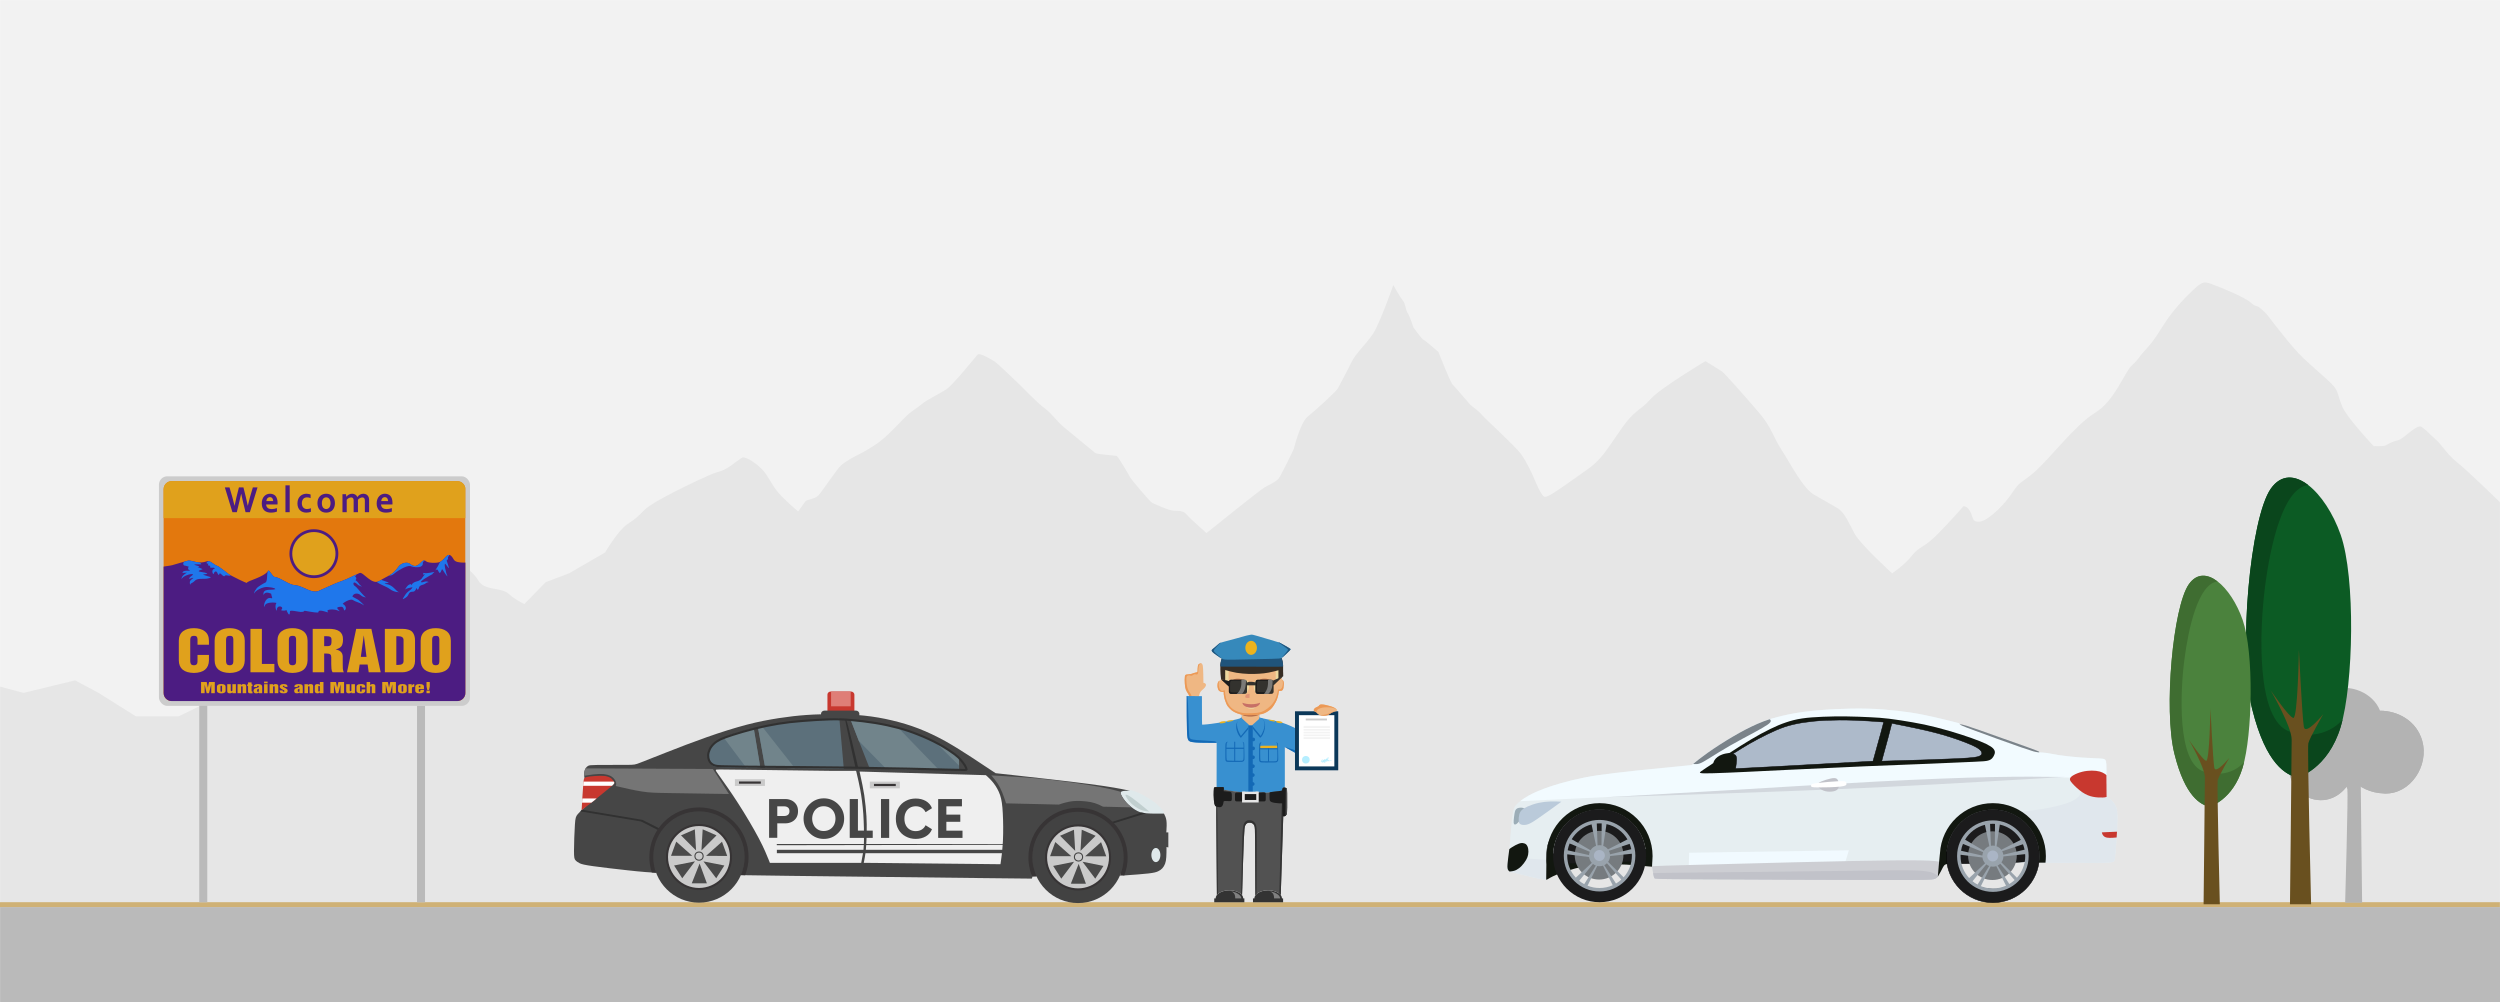 <?xml version="1.0" encoding="UTF-8"?>
<!DOCTYPE svg PUBLIC "-//W3C//DTD SVG 1.1//EN" "http://www.w3.org/Graphics/SVG/1.1/DTD/svg11.dtd">
<!-- Creator: CorelDRAW X8 -->
<svg xmlns="http://www.w3.org/2000/svg" xml:space="preserve" width="4879px" height="1956px" version="1.1" style="shape-rendering:geometricPrecision; text-rendering:geometricPrecision; image-rendering:optimizeQuality; fill-rule:evenodd; clip-rule:evenodd"
viewBox="0 0 48792 19559"
 xmlns:xlink="http://www.w3.org/1999/xlink">
 <defs>
  <style type="text/css">
   <![CDATA[
    .str0 {stroke:#373435;stroke-width:41.656}
    .str2 {stroke:#313131;stroke-width:41.656}
    .str1 {stroke:#424242;stroke-width:20.834}
    .str3 {stroke:black;stroke-width:9}
    .str4 {stroke:#B5EEFF;stroke-width:9}
    .str5 {stroke:#E6E6E6;stroke-width:9}
    .fil17 {fill:none}
    .fil13 {fill:#373435}
    .fil20 {fill:#EFB783}
    .fil35 {fill:#0B3859}
    .fil48 {fill:#121710}
    .fil23 {fill:#1369B6}
    .fil55 {fill:#1B1B1C}
    .fil31 {fill:#1C1C1C}
    .fil64 {fill:#1F77EB}
    .fil27 {fill:#20547B}
    .fil7 {fill:#313131}
    .fil30 {fill:#33322E}
    .fil36 {fill:#333333}
    .fil26 {fill:#362D24}
    .fil28 {fill:#3689BB}
    .fil22 {fill:#3890D0}
    .fil10 {fill:#424242}
    .fil6 {fill:#464646}
    .fil14 {fill:#4A4A4A}
    .fil63 {fill:#4C1C82}
    .fil40 {fill:#4D4D4D}
    .fil39 {fill:#525252}
    .fil15 {fill:#5C707B}
    .fil16 {fill:#71848B}
    .fil8 {fill:#757575}
    .fil56 {fill:#767B7F}
    .fil32 {fill:#797977}
    .fil50 {fill:#7A838A}
    .fil42 {fill:gray}
    .fil57 {fill:#99A3AC}
    .fil51 {fill:#9CADB7}
    .fil58 {fill:#AAB5C5}
    .fil54 {fill:#ADBACA}
    .fil38 {fill:#B5EEFF}
    .fil24 {fill:#B96F48}
    .fil60 {fill:#BABABA}
    .fil53 {fill:#BACADA}
    .fil47 {fill:#C1C2C9}
    .fil18 {fill:#C1CFCF}
    .fil33 {fill:#C77066}
    .fil4 {fill:#C8382F}
    .fil11 {fill:#CACACA}
    .fil37 {fill:#CCCCCC}
    .fil46 {fill:#CDCED3}
    .fil2 {fill:#CFB175}
    .fil52 {fill:#D2D7DD}
    .fil5 {fill:#DF7E77}
    .fil3 {fill:#DFE9EB}
    .fil34 {fill:#E09474}
    .fil66 {fill:#E0A11C}
    .fil45 {fill:#E0E7ED}
    .fil62 {fill:#E3780D}
    .fil41 {fill:#E6E6E6}
    .fil43 {fill:#E6EEF1}
    .fil21 {fill:#EC9956}
    .fil29 {fill:#ECB31E}
    .fil25 {fill:#EDD89F}
    .fil12 {fill:#EFEFEF}
    .fil44 {fill:#F1FAFF}
    .fil0 {fill:#F2F2F2}
    .fil49 {fill:#F2FBFF}
    .fil9 {fill:white}
    .fil59 {fill:white}
    .fil70 {fill:#0A461C;fill-rule:nonzero}
    .fil69 {fill:#0C5B24;fill-rule:nonzero}
    .fil73 {fill:#3F6D31;fill-rule:nonzero}
    .fil19 {fill:#464646;fill-rule:nonzero}
    .fil72 {fill:#4B823D;fill-rule:nonzero}
    .fil67 {fill:#4C1C82;fill-rule:nonzero}
    .fil71 {fill:#69501F;fill-rule:nonzero}
    .fil68 {fill:#B3B3B3;fill-rule:nonzero}
    .fil65 {fill:#E0A11C;fill-rule:nonzero}
    .fil1 {fill:#E6E6E6;fill-rule:nonzero}
    .fil61 {fill:#BABABA}
   ]]>
  </style>
   <mask id="id0">
  <linearGradient id="id1" gradientUnits="userSpaceOnUse" x1="25617.3" y1="16060.5" x2="30445.5" y2="16060.5">
   <stop offset="0" style="stop-opacity:0; stop-color:white"/>
   <stop offset="1" style="stop-opacity:1; stop-color:white"/>
  </linearGradient>
    <rect style="fill:url(#id1)" x="25607" y="14748" width="4849" height="2625"/>
   </mask>
   <clipPath id="id2">
    <path d="M3351 9389l5573 0c87,0 159,71 159,158l0 3977c0,87 -72,158 -159,158l-5573 0c-87,0 -158,-71 -158,-158l0 -3977c0,-87 71,-158 158,-158z"/>
   </clipPath>
 </defs>
 <g id="Слой_x0020_1">
  <rect class="fil0" x="2" width="48790" height="19559"/>
  <path class="fil1" d="M47955 9022c-207,-166 -276,-317 -414,-442 -138,-124 -180,-179 -276,-248 -97,-69 -345,234 -469,262 -124,28 -180,69 -235,97 -55,27 -235,14 -235,14 0,0 -510,-539 -607,-760 -96,-220 -69,-276 -165,-400 -97,-124 -511,-455 -691,-648 -179,-194 -262,-304 -427,-511 -166,-207 -166,-235 -290,-345 -124,-111 -97,-28 -221,-138 -124,-111 -607,-304 -759,-359 -152,-55 -180,-55 -373,124 -193,180 -386,400 -524,607 -138,208 -207,345 -373,525 -165,179 -152,207 -290,331 -138,124 -331,690 -717,925 -387,234 -897,911 -1187,1159 -290,249 -262,152 -428,400 -166,249 -400,456 -525,525 -124,69 -207,41 -234,0 -28,-42 -55,-249 -193,-262 0,0 -276,317 -525,565 -248,249 -345,221 -483,401 -138,179 -386,345 -386,345 0,0 -621,-566 -732,-773 -110,-207 -193,-414 -331,-497 -138,-83 -235,-138 -456,-262 -220,-124 -455,-594 -634,-870 -180,-276 -194,-441 -442,-731 -248,-290 -663,-759 -718,-801 -55,-41 -331,-207 -331,-207 0,0 -883,525 -1076,746 -194,220 -304,202 -552,556 -249,354 -387,603 -635,782 -249,180 -332,235 -470,332 -138,96 -331,234 -400,234 -69,0 -221,-386 -221,-386 0,0 -124,-290 -248,-456 -124,-165 -676,-662 -759,-759 -83,-96 -180,-152 -235,-207 0,0 -290,-338 -338,-386 -48,-49 -276,-635 -276,-635 0,0 -269,-235 -297,-242 -27,-7 -193,-241 -193,-241 0,0 -61,-198 -109,-274 -49,-76 -35,-172 -97,-248 -62,-76 -185,-302 -185,-302 0,0 -265,762 -403,962 -138,200 -331,372 -414,545 -83,173 -248,476 -269,517 -21,42 -428,421 -579,539 -152,117 -270,614 -277,635 -6,20 -248,517 -296,579 -49,63 -200,131 -276,173 -76,41 -1132,890 -1132,890 0,0 -317,-276 -379,-352 -63,-76 -132,-83 -249,-83 -117,0 -386,-138 -428,-151 -41,-14 -414,-463 -428,-490 -13,-28 -241,-421 -269,-428 -27,-7 -386,-35 -414,-55 -27,-21 -435,-357 -600,-493 -166,-135 -228,-260 -394,-384 -165,-124 -441,-421 -510,-483 -69,-62 -414,-400 -463,-428 -48,-27 -289,-186 -338,-131 -48,55 -469,580 -600,669 -131,90 -386,207 -490,297 -103,90 -193,124 -324,256 -131,131 -311,331 -470,455 -158,124 -338,221 -448,276 -111,55 -242,131 -324,200 -83,69 -387,538 -456,600 -69,63 -221,76 -241,104 -21,28 -145,200 -145,200 0,0 -297,-248 -414,-400 -118,-152 -173,-297 -283,-414 -111,-117 -290,-242 -387,-242 0,0 -117,76 -214,152 -96,76 -200,118 -303,145 -104,28 -580,255 -808,373 -227,117 -490,255 -607,372 -117,118 -138,145 -317,263 -180,117 -435,552 -435,552l-704 407 -455 172 -417 427c-113,-57 -228,-124 -290,-187 -153,-153 -488,-61 -610,-275 -122,-213 -450,-396 -546,-488 -95,-91 -541,0 -684,0 -142,0 -453,721 -724,1062 -272,341 -547,920 -699,1073 -153,152 122,-326 -183,-468 -305,-142 -688,-416 -863,-386 -174,31 -509,945 -997,1250 -488,305 -1151,610 -1151,610l-836 0 -727 -457 -457 -244 -1007 244 -457 -122 0 6129 2678 0 -30 30 46140 0 0 -9760c0,0 -628,-611 -835,-777z"/>
  <rect class="fil2" y="17607" width="48790" height="102"/>
  <g id="_2714986205552">
   <path class="fil3" d="M22407 15887c49,2 131,5 187,3 57,-2 88,-7 106,-15 18,-7 23,-17 15,-33 -9,-16 -29,-40 -58,-70 -29,-31 -67,-68 -105,-100 -38,-32 -77,-57 -116,-81 -40,-25 -79,-48 -116,-69 -37,-20 -72,-38 -106,-53 -35,-15 -69,-27 -94,-35 -24,-8 -39,-11 -57,-13 -18,-1 -40,-1 -68,-1 -28,0 -61,1 -85,5 -24,3 -39,10 -50,18 -11,8 -18,18 -19,35 0,17 5,41 23,71 18,30 48,65 83,100 34,34 73,68 117,102 44,34 93,69 138,91 45,22 86,31 114,37 28,5 43,6 91,8z"/>
   <rect class="fil4" x="16149" y="13496" width="526" height="561" rx="62" ry="59"/>
   <polygon class="fil5" points="16220,13496 16603,13496 16603,13784 16220,13784 "/>
   <path class="fil6" d="M11426 15219c-16,-13 -21,-40 -24,-70 -2,-29 -2,-60 3,-88 5,-28 15,-53 28,-73 13,-19 29,-33 48,-43 19,-10 41,-15 190,-17 149,-2 425,-1 569,-1 144,-1 156,-4 256,-43 100,-39 289,-114 521,-205 233,-92 509,-198 781,-294 272,-96 540,-180 775,-242 234,-61 434,-98 625,-128 190,-29 369,-50 543,-62 95,-7 187,-11 283,-13 -1,-2 -1,-4 -1,-6l0 0c0,-36 30,-66 67,-66l617 0c36,0 66,30 66,66l0 0c0,8 -1,16 -4,23 30,2 60,5 90,8 194,20 375,52 551,94 176,42 346,92 519,159 173,67 349,151 528,250 178,100 359,216 522,322 162,106 307,202 379,251 73,48 73,48 73,48 0,0 0,0 0,0 0,0 0,0 347,38 348,39 1043,115 1481,173 437,57 617,95 707,114 89,18 89,18 89,18 0,0 0,0 -30,0 -31,0 -92,0 -124,10 -33,10 -37,30 -19,71 19,41 59,103 109,157 50,54 110,100 165,134 54,33 104,56 196,66 93,10 228,9 296,8 68,0 68,0 68,0 0,0 0,0 0,0 0,0 0,0 10,19 10,20 31,59 39,120 8,61 3,145 0,186 -3,42 -3,42 -3,42 0,0 0,0 7,0 6,0 19,0 26,0 7,0 7,0 7,0 0,0 0,0 0,49 0,49 0,146 0,195 0,49 0,49 0,49 0,0 0,0 0,0 0,0 0,0 -6,-1 -6,-2 -18,-4 -24,-6 -6,-1 -6,-1 -6,-1 0,0 0,0 0,0 0,0 0,0 0,35 0,35 0,106 -4,161 -3,55 -11,96 -24,131 -13,35 -32,65 -54,89 -22,24 -48,42 -82,58 -34,16 -75,29 -187,42 -111,13 -292,26 -382,32 -91,7 -91,7 -91,7 0,0 0,0 -13,-7 -14,-6 -42,-19 -55,-26 -14,-6 -14,-6 -14,-6 0,0 0,0 -10,0 -11,1 -32,2 -42,3 -10,1 -10,1 -284,10 -275,9 -823,27 -1097,36 -274,9 -274,9 -274,9 0,0 0,0 -2,7 -3,8 -8,22 -11,29 -2,7 -2,7 -2,7 0,0 0,0 -935,-10 -934,-11 -2802,-31 -3774,-44 -971,-12 -1045,-16 -1082,-18 -37,-2 -37,-2 -280,-6 -242,-5 -726,-14 -1059,-27 -332,-13 -513,-30 -747,-56 -233,-25 -518,-59 -685,-82 -167,-24 -217,-37 -257,-54 -39,-18 -69,-40 -89,-63 -19,-23 -28,-46 -28,-180 0,-134 9,-379 18,-514 9,-134 18,-159 56,-205 39,-45 107,-112 209,-203 102,-91 239,-207 314,-281 74,-73 87,-104 87,-130 -1,-25 -15,-45 -47,-59 -32,-14 -81,-23 -141,-20 -60,3 -131,19 -179,27 -49,9 -77,10 -93,-3z"/>
   <path class="fil7" d="M22281 15858c21,5 44,9 71,12l13 1 0 1 -688 214 0 -39 604 -189z"/>
   <path class="fil7" d="M11325 15835c10,-10 21,-21 33,-33l1180 198 356 180 -20 35 -367 -184 -1182 -196z"/>
   <path class="fil8" d="M21879 15454c-11,12 -9,30 3,59 19,41 59,103 109,157 26,29 56,55 85,78l8 8c0,0 0,0 -93,-2 -93,-2 -278,-7 -370,-9 -93,-2 -93,-2 -93,-2 0,0 0,0 -27,-13 -26,-13 -79,-39 -133,-56 -55,-18 -111,-28 -179,-35 -69,-7 -150,-12 -223,-6 -72,5 -137,20 -186,33 -49,13 -83,25 -99,31 -17,5 -17,5 -17,5 0,0 0,0 -171,-4 -172,-4 -515,-12 -686,-16 -172,-4 -172,-4 -172,-4 0,0 0,0 0,0 0,0 0,0 -11,-35 -12,-35 -35,-106 -61,-171 -27,-66 -57,-127 -94,-183 -36,-56 -79,-106 -100,-131 -22,-26 -22,-26 -22,-26 0,0 0,0 66,4 66,4 198,11 345,20 147,9 310,19 480,35 170,15 347,36 517,58 170,22 335,45 488,70 153,24 295,51 412,78 94,21 172,43 224,57z"/>
   <path class="fil4" d="M11515 15153c56,-7 139,-12 201,-13 62,0 102,3 137,14 36,10 66,27 88,48 22,21 36,46 43,60 7,14 7,18 2,28 -6,10 -18,25 -54,57 -37,32 -98,80 -164,134 -66,53 -136,112 -194,159 -59,46 -106,82 -141,108 -35,27 -59,45 -70,54 -12,9 -12,9 -12,9 0,0 0,0 6,-97 6,-98 17,-293 26,-399 8,-106 13,-123 30,-136 17,-12 46,-20 102,-26z"/>
   <path class="fil9" d="M11980 15253c1,3 3,6 4,9 7,14 7,18 2,28 -5,8 -15,21 -41,45l-564 0 2 -20c2,-26 4,-46 5,-62l592 0zm-337 330c-24,20 -48,39 -69,57 -12,8 -22,17 -33,25l-181 0 5 -82 278 0z"/>
   <circle class="fil10" cx="13642" cy="16725" r="891"/>
   <circle class="fil11 str0" cx="13642" cy="16725" r="625"/>
   <path class="fil12" d="M16726 15119c14,59 40,165 64,296 24,132 46,290 59,469 12,180 15,382 13,513 -1,27 -1,52 -2,74l-1701 0 3 24 1697 -3c-2,37 -4,66 -7,92l-1690 0 0 67 1681 0c-10,61 -22,124 -29,156 -6,32 -6,32 -6,32 0,0 0,0 0,0 0,0 0,0 -297,0 -297,0 -891,0 -1188,0 -297,0 -297,0 -297,0 0,0 0,0 0,0 0,0 0,0 -28,-70 -28,-70 -83,-209 -188,-408 -105,-199 -259,-459 -402,-681 -143,-223 -276,-409 -351,-514 -75,-105 -92,-128 -86,-140 5,-12 32,-12 487,-5 455,6 1338,19 1785,23 446,3 457,-4 462,0 6,3 8,16 21,75zm77 63c16,75 44,200 65,338 20,138 35,289 42,408 7,119 7,206 5,313 -1,72 -3,153 -8,230l2663 0c2,-20 3,-40 4,-61 8,-176 6,-385 -3,-542 -8,-157 -22,-261 -53,-352 -31,-91 -78,-170 -126,-232 -49,-63 -100,-109 -125,-133 -26,-23 -26,-23 -26,-23 0,0 0,0 0,0 0,0 0,0 0,0 0,0 0,0 -411,-12 -410,-12 -1232,-35 -1643,-47 -411,-12 -411,-12 -411,-12 0,0 0,0 3,13 3,12 8,37 24,112zm103 1310c-2,29 -4,58 -7,85l0 7 2662 0c3,-30 6,-63 8,-97l-2663 5zm-15 159c-9,67 -19,118 -25,148 -8,40 -8,40 -8,40 0,0 0,0 0,0 0,0 0,0 445,4 445,5 1334,14 1779,18 444,5 444,5 444,5 0,0 0,0 0,0 0,0 0,0 10,-70 5,-34 12,-84 19,-145l-2664 0z"/>
   <rect class="fil11" x="14343" y="15207" width="586" height="131"/>
   <rect class="fil13" x="14423" y="15251" width="425.773" height="42.967"/>
   <rect class="fil11" x="16976" y="15254" width="586" height="131"/>
   <rect class="fil13" x="17057" y="15298" width="425.773" height="42.967"/>
   <polygon class="fil14" points="13501,17239 13796,17239 13654,16852 "/>
   <polygon class="fil14" points="13156,16891 13315,17140 13564,16810 "/>
   <polygon class="fil14" points="14137,16891 13978,17140 13729,16811 "/>
   <polygon class="fil14" points="14091,16427 14193,16704 13780,16703 "/>
   <polygon class="fil14" points="13198,16425 13096,16702 13509,16701 "/>
   <polygon class="fil14" points="13984,16303 13714,16185 13690,16597 "/>
   <polygon class="fil14" points="13291,16303 13561,16185 13585,16597 "/>
   <path class="fil15" d="M14099 14975c159,8 450,8 595,8 145,0 145,0 145,0 0,0 0,0 0,0 0,0 0,0 -21,-128 -22,-128 -65,-385 -86,-513 -22,-128 -22,-128 -22,-128 0,0 0,0 0,0 0,0 0,0 -75,21 -75,20 -224,62 -337,98 -113,36 -188,66 -251,99 -62,33 -112,69 -148,109 -37,40 -60,83 -71,128 -11,46 -10,94 2,139 12,45 34,87 59,115 24,29 52,45 210,52z"/>
   <path class="fil16" d="M14565 14983c49,0 93,0 129,0 145,0 145,0 145,0 0,0 0,0 0,0 0,0 0,0 -21,-128 -22,-128 -65,-385 -86,-513 -22,-128 -22,-128 -22,-128 0,0 0,0 0,0 0,0 0,0 -75,21 -75,20 -224,62 -337,98 -70,22 -126,42 -173,62l440 588z"/>
   <path class="fil15" d="M14826 14381c23,131 65,367 87,484 21,118 22,118 23,118 1,0 1,0 1,0 0,0 0,0 255,3 255,4 765,10 1021,14 255,3 255,3 255,3 0,0 0,0 0,0 0,0 0,0 -14,-164 -15,-163 -43,-490 -58,-653 -14,-164 -14,-164 -14,-164 0,0 0,0 0,0 0,0 0,0 -81,4 -82,3 -245,9 -416,20 -172,11 -353,27 -517,48 -164,21 -312,47 -405,65 -93,18 -132,29 -151,34 -20,5 -20,5 -20,5 0,0 0,0 3,13 2,13 8,39 31,170z"/>
   <path class="fil16" d="M14826 14381c23,131 65,367 87,484 21,118 22,118 23,118 1,0 1,0 1,0 0,0 0,0 255,3l321 5 -640 -813c-32,7 -50,12 -61,15 -20,5 -20,5 -20,5 0,0 0,0 3,13 2,13 8,39 31,170z"/>
   <path class="fil15" d="M16727 14370c61,156 155,394 202,514 47,119 47,119 47,119 0,0 0,0 0,0 0,0 0,0 0,0 0,0 0,0 290,4 290,4 871,11 1161,15 291,4 291,4 291,4 0,0 0,0 0,0 0,0 0,0 0,-36 0,-37 0,-110 -1,-148 -1,-38 -2,-42 -2,-44 -1,-2 -1,-2 -1,-2 0,0 0,0 -33,-30 -34,-29 -100,-87 -202,-154 -102,-66 -240,-140 -399,-211 -158,-71 -336,-139 -487,-184 -150,-45 -272,-67 -395,-87 -123,-19 -247,-36 -345,-46 -99,-11 -172,-15 -208,-17 -37,-2 -37,-2 -22,35 14,38 43,112 104,268z"/>
   <path class="fil16" d="M18718 14942c0,-35 0,-75 -1,-100 -1,-38 -2,-42 -2,-44 -1,-2 -1,-2 -1,-2 0,0 0,0 -33,-30 -34,-29 -100,-87 -202,-154 -62,-40 -137,-83 -221,-126l460 456z"/>
   <path class="fil16" d="M16727 14370l35 90 536 547 1023 14 -796 -824c-120,-32 -224,-50 -327,-67 -123,-19 -247,-36 -345,-46 -99,-11 -172,-15 -208,-17 -37,-2 -37,-2 -22,35 14,38 43,112 104,268z"/>
   <path class="fil8" d="M13493 15005l-2064 -10c-11,18 -20,41 -24,66 -5,25 -5,52 -4,78 57,-9 124,-19 180,-26 89,-10 150,-11 201,-6 51,5 91,17 122,30 30,14 51,30 69,48 17,18 31,39 41,60 9,21 13,42 12,57 -1,16 -6,26 -8,31l-3 6 92 21c93,22 278,65 424,87 147,23 255,26 531,30 276,5 720,11 942,15l222 3 -52 -82 -209 -325 -52 -81 -420 -2z"/>
   <path class="fil13" d="M13642 15757c-535,0 -969,433 -969,968 0,106 17,207 48,302 27,2 55,4 84,5 -35,-95 -54,-199 -54,-307 0,-492 399,-890 891,-890 491,0 890,398 890,890 0,126 -26,245 -73,354 23,0 50,1 84,1 43,-110 67,-229 67,-355 0,-535 -433,-968 -968,-968z"/>
   <circle class="fil10" cx="21040" cy="16733" r="891"/>
   <circle class="fil11 str0" cx="21040" cy="16733" r="625"/>
   <polygon class="fil14" points="20899,17246 21194,17247 21052,16859 "/>
   <polygon class="fil14" points="20554,16899 20713,17148 20962,16818 "/>
   <polygon class="fil14" points="21536,16899 21376,17148 21127,16818 "/>
   <polygon class="fil14" points="21489,16435 21591,16712 21178,16711 "/>
   <polygon class="fil14" points="20596,16433 20494,16710 20907,16709 "/>
   <polygon class="fil14" points="21383,16311 21112,16193 21088,16605 "/>
   <polygon class="fil14" points="20689,16311 20960,16193 20984,16605 "/>
   <path class="fil13" d="M21040 15764c-535,0 -969,434 -969,969 0,76 9,149 25,219 3,15 6,30 9,42 6,21 11,37 17,52 5,14 11,27 16,37 5,9 10,16 14,22l1 -1 75 -2c-5,-15 -14,-40 -24,-68 -11,-32 -23,-69 -32,-106 -5,-22 -10,-43 -13,-61 -6,-44 -10,-88 -10,-134 0,-492 399,-890 891,-890 492,0 890,398 890,890 0,126 -26,245 -73,353 23,1 51,2 84,2 44,-110 67,-230 67,-355 0,-535 -433,-969 -968,-969z"/>
   <circle class="fil17 str1" cx="13643" cy="16708" r="80"/>
   <circle class="fil17 str1" cx="21049" cy="16724" r="80"/>
   <path class="fil18" d="M21967 15514c-6,15 16,51 41,85 24,33 52,64 85,94 34,30 74,59 111,81 37,22 71,36 109,46 38,10 79,15 99,17 21,3 21,3 21,3 0,0 0,0 -66,-54 -65,-54 -196,-162 -278,-220 -83,-58 -116,-66 -122,-52z"/>
   <ellipse class="fil3" cx="22559" cy="16687" rx="88" ry="138"/>
   <path class="fil7" d="M16706 14796c-39,-163 -113,-477 -155,-635 -16,-58 -27,-95 -35,-119 -4,0 -8,-1 -12,-2 -4,-1 -8,-3 -12,-5 4,24 12,63 25,127 34,164 106,492 142,656 36,164 36,164 36,164 0,0 0,0 9,1 9,0 27,2 36,2 9,1 9,1 9,1 0,0 0,0 -1,-7 -1,-6 -4,-19 -42,-183z"/>
   <path class="fil17 str2" d="M16637 14981c-791,-11 -1660,-15 -2121,-19 -461,-5 -514,-10 -553,-20 -38,-10 -61,-24 -80,-41 -19,-17 -33,-36 -45,-63 -11,-27 -18,-61 -17,-98 1,-37 12,-77 30,-116 18,-38 44,-74 79,-107 34,-33 77,-61 134,-89 58,-27 129,-53 240,-88 111,-35 260,-80 415,-119 155,-39 315,-72 470,-97 154,-25 302,-41 478,-55 176,-14 379,-27 537,-31 158,-4 272,1 412,14 140,12 306,31 466,57 159,26 312,59 449,96 137,37 260,79 392,132 132,52 274,116 401,186 127,70 239,145 307,196 67,51 91,77 119,110 28,33 60,73 81,108 21,34 30,63 33,77 2,15 -2,15 -361,6 -359,-10 -1074,-28 -1866,-39z"/>
   <path class="fil19" d="M15331 15594c42,0 82,10 121,28 37,19 68,46 90,81 22,35 33,77 33,128 0,50 -11,93 -33,128 -22,36 -53,63 -90,81 -39,19 -79,28 -121,28l-161 0 0 283 -160 0 0 -757 321 0zm-31 331c35,0 62,-8 81,-25 18,-15 27,-39 27,-69 0,-31 -9,-55 -27,-70 -19,-17 -46,-25 -81,-25l-130 0 0 189 130 0z"/>
   <path id="1" class="fil19" d="M16306 15976c0,-40 -8,-78 -24,-115 -18,-37 -43,-67 -77,-90 -34,-23 -77,-36 -127,-37 -51,0 -92,12 -125,35 -35,24 -60,54 -76,91 -17,35 -26,74 -26,116 0,42 9,81 26,117 16,36 41,66 76,90 33,23 74,35 125,35 50,-1 93,-14 127,-37 34,-23 59,-53 77,-90 16,-37 24,-75 24,-115zm-227 -396c109,0 203,39 280,116 77,78 116,171 116,281 0,108 -39,201 -116,279 -77,77 -171,116 -280,116 -109,0 -202,-39 -280,-116 -77,-78 -116,-171 -116,-279 0,-110 39,-203 116,-281 78,-77 171,-116 280,-116z"/>
   <polygon id="2" class="fil19" points="17033,16352 16584,16352 16584,15594 16744,15594 16744,16210 17033,16210 "/>
   <polygon id="3" class="fil19" points="17354,15594 17354,16352 17194,16352 17194,15594 "/>
   <path id="4" class="fil19" d="M17653 16016c3,34 12,64 27,92 19,36 46,64 79,83 33,20 71,29 113,29 45,0 84,-10 118,-31 34,-21 58,-49 74,-84l125 78c-22,59 -62,106 -119,139 -58,33 -123,50 -197,50 -72,0 -137,-16 -196,-48 -60,-31 -107,-76 -141,-135 -35,-59 -52,-129 -52,-211 0,-83 17,-153 52,-212 34,-59 81,-104 141,-135 59,-32 124,-47 196,-47 74,0 139,16 197,49 57,34 97,80 119,140l-125 77c-16,-34 -40,-62 -74,-84 -34,-21 -73,-31 -118,-31 -42,0 -80,10 -113,29 -33,19 -60,47 -79,84 -15,27 -24,57 -27,91 -2,21 -2,47 0,77z"/>
   <polygon id="5" class="fil19" points="18785,16352 18310,16352 18310,15594 18774,15594 18774,15736 18470,15736 18470,15898 18742,15898 18742,16038 18470,16038 18470,16211 18785,16211 "/>
  </g>
  <g id="_2714986151568">
   <path class="fil20" d="M23216 13605l179 0c1,-7 3,-13 4,-20 4,-14 7,-28 11,-39 7,-23 15,-39 28,-54 12,-15 30,-29 45,-43 16,-14 29,-28 39,-43 10,-16 17,-32 15,-45 -3,-14 -14,-24 -24,-29 -10,-5 -18,-5 -22,-5 -4,0 -4,0 -5,-55 0,-55 -2,-164 -6,-225 -3,-61 -8,-74 -15,-83 -7,-9 -17,-14 -27,-15 -11,-1 -23,1 -34,7 -10,5 -20,15 -25,43 -5,27 -6,72 -6,94 -1,23 -1,23 -14,26 -14,3 -41,10 -61,16 -19,7 -30,13 -53,18 -23,4 -58,7 -81,10 -23,3 -33,6 -39,38 -5,33 -5,94 -1,142 3,49 9,85 19,113 10,28 24,49 36,68 12,19 23,36 30,54 0,2 1,4 2,6 2,7 4,14 5,21z"/>
   <path class="fil21" d="M23216 13605l46 0c-4,-13 -8,-28 -13,-40 -4,-12 -10,-22 -16,-32 -6,-10 -14,-20 -22,-33 -9,-13 -18,-29 -27,-50 -8,-21 -16,-48 -21,-78 -5,-30 -7,-64 -8,-92 -1,-28 -1,-50 2,-65 3,-15 9,-23 19,-28 9,-5 23,-8 34,-7 12,1 21,5 30,7 9,2 18,1 27,-3 9,-5 18,-12 27,-17 9,-6 18,-9 29,-9 11,1 24,6 34,5 10,-1 17,-7 21,-14 5,-8 7,-18 8,-36 2,-19 3,-46 5,-69 2,-23 5,-42 10,-55 4,-13 10,-21 17,-26 8,-5 17,-7 28,-6 5,0 10,1 15,2 -7,-6 -15,-9 -23,-10 -11,-1 -23,1 -34,7 -10,5 -20,15 -25,43 -5,27 -6,72 -6,94 -1,23 -1,23 -14,26 -14,3 -41,10 -61,16 -19,7 -30,13 -53,18 -23,4 -58,7 -81,10 -23,3 -33,6 -39,38 -5,33 -5,94 -1,142 3,49 9,85 19,113 10,28 24,49 36,68 12,19 23,36 30,54 0,2 1,4 2,6 2,7 4,14 5,21z"/>
   <path class="fil22" d="M23161 13584l0 130c0,131 0,393 5,538 5,145 14,173 29,194 15,21 37,35 130,42 92,8 256,8 338,8l82 0 0 146 -1 592 0 136 101 0c28,0 28,0 28,13 0,6 1,15 1,30 20,3 43,7 68,12 63,11 141,23 251,33 15,1 32,3 48,4l0 -12 63 0c7,28 19,53 36,65 25,18 63,6 93,-6 30,-13 51,-25 69,-52 1,-2 3,-5 4,-7l59 0 0 17c1,0 2,0 2,0l106 0c7,0 14,3 19,7 34,-2 67,-4 98,-6 3,-8 12,-8 46,-7l34 0c33,-3 62,-6 85,-10 24,-3 42,-7 56,-9 9,-5 17,-9 24,-12 0,-56 2,-56 14,-56 7,-1 16,-1 26,0 1,-16 1,-47 1,-129l0 -534 0 -133 42 24 156 87 0 -481c-30,-16 -72,-35 -109,-51 -43,-19 -80,-32 -118,-45 -39,-13 -80,-26 -121,-36 -42,-10 -85,-18 -124,-25 -40,-8 -75,-15 -104,-21 -29,-6 -50,-10 -76,-17 -4,-2 -8,-3 -13,-4 -11,-3 -22,-7 -33,-11l0 -5 0 -49c-1,0 -2,0 -3,1 -4,3 -9,6 -13,9 -16,10 -30,15 -49,19 -20,5 -45,9 -70,11 -26,2 -52,2 -78,0 -26,-3 -52,-7 -72,-12 -19,-5 -31,-11 -41,-17 -5,-2 -9,-5 -13,-8 0,0 -1,0 -1,0l0 51c-5,2 -11,4 -16,7 -8,5 -16,10 -24,16 -30,9 -66,20 -128,33 -84,17 -214,40 -309,55 -96,15 -156,22 -196,26 -40,5 -58,6 -72,6 -13,1 -21,1 -25,1 -5,0 -6,0 -7,-93 -1,-92 -1,-278 -1,-371l0 -92 -49 -1 -10 0 -188 -1 0 0 -50 0z"/>
   <path class="fil23" d="M25077 14579l41 23 156 87 0 -47 -15 -5c-36,-13 -109,-37 -146,-50 -36,-12 -36,-12 -36,-12l0 4z"/>
   <path class="fil23" d="M23161 13584l0 130c0,131 0,393 5,538 5,145 14,173 29,194 15,21 37,35 130,42 92,8 256,8 338,8l80 0c-2,-15 -7,-19 -15,-22 -8,-4 -18,-8 -43,-10 -24,-3 -62,-5 -123,-8 -61,-3 -144,-9 -200,-13 -57,-5 -86,-10 -106,-16 -19,-6 -29,-14 -36,-24 -7,-9 -11,-22 -17,-156 -5,-134 -12,-390 -18,-522 -5,-106 -10,-132 -15,-141l-9 0z"/>
   <polygon class="fil20" points="24236,13921 24576,13921 24576,14028 24434,14156 24386,14156 24236,14017 "/>
   <path class="fil24" d="M24212 13923c-2,3 7,11 15,17 8,6 14,10 23,15 10,6 22,12 41,17 20,5 46,9 72,12 26,2 52,2 78,0 25,-2 50,-6 70,-11 19,-4 33,-9 49,-19 16,-10 34,-25 43,-32 9,-8 9,-8 9,-8 0,0 0,0 -9,2 -8,2 -24,5 -56,9 -32,4 -80,8 -124,9 -45,0 -87,-3 -117,-6 -30,-2 -48,-3 -63,-5 -16,-1 -29,-3 -31,0z"/>
   <path class="fil20" d="M23836 13191c-4,24 -9,57 -11,73 -3,16 -3,16 -3,16 0,0 0,0 -2,0 -2,0 -7,0 -13,2 -6,2 -14,5 -21,13 -8,7 -15,18 -20,35 -4,16 -5,38 -5,57 1,19 4,35 8,49 4,15 10,28 17,37 8,10 17,16 27,20 10,5 21,7 32,8 12,1 24,1 31,1 6,0 6,0 6,0 0,0 0,0 1,24l0 21c2,15 5,32 8,49 4,26 10,50 18,72 7,23 15,45 24,64 8,19 18,35 27,49 10,14 20,26 33,39 13,14 29,29 44,41 16,13 31,22 49,32 17,9 36,19 58,27 22,9 46,16 68,22 22,5 42,9 62,11 19,2 38,2 63,2 25,1 56,1 89,0 33,0 67,-3 100,-5 33,-3 64,-7 93,-13 29,-7 56,-16 81,-29 26,-13 50,-29 70,-44 19,-14 36,-27 50,-44 15,-17 29,-37 42,-58 13,-21 27,-42 39,-66 12,-23 22,-49 30,-75 9,-25 15,-50 19,-73 5,-23 8,-45 9,-56 2,-11 2,-11 2,-11 0,0 0,0 2,1 2,1 7,2 14,2 8,1 19,0 31,-3 2,-1 5,-1 7,-2 4,-2 8,-5 12,-8 10,-10 17,-25 22,-44 4,-20 6,-43 7,-65 1,-22 1,-42 -4,-58 -4,-16 -13,-28 -20,-34 -6,-7 -10,-9 -13,-10 -2,-1 -2,-1 -2,-16 -1,-15 -1,-45 -2,-59 0,-15 0,-15 -1,-36 -1,-20 -3,-60 -8,-90 -6,-30 -15,-49 -52,-65 -37,-16 -102,-29 -208,-36 -106,-7 -253,-8 -373,-5 -120,2 -215,7 -285,14 -71,8 -118,18 -151,33 -32,15 -49,36 -62,60 -13,24 -23,51 -28,72 -6,21 -8,36 -11,59z"/>
   <path class="fil21" d="M23802 13284c-5,2 -11,5 -16,11 -8,7 -15,18 -20,35 -4,16 -5,38 -5,57 1,19 4,35 8,49 4,15 10,28 17,37 8,10 17,16 27,20 10,5 21,7 32,8 12,1 24,1 31,1 6,0 6,0 6,0 0,0 0,0 1,24l0 21c2,15 5,32 8,49 4,26 10,50 18,72 7,23 15,45 24,64 8,19 18,35 27,49 10,14 20,26 33,39 13,14 29,29 44,41 16,13 31,22 49,32 17,9 36,19 58,27 22,9 46,16 68,22 22,5 42,9 62,11 19,2 38,2 63,2 25,1 56,1 89,0 33,0 67,-3 100,-5 33,-3 64,-7 93,-13 29,-7 56,-16 81,-29 26,-13 50,-29 70,-44 19,-14 36,-27 50,-44 15,-17 29,-37 42,-58 13,-21 27,-42 39,-66 12,-23 22,-49 30,-75 9,-25 15,-50 19,-73 5,-23 8,-45 9,-56 2,-11 2,-11 2,-11 0,0 0,0 2,1 2,1 7,2 14,2 8,1 19,0 31,-3 2,-1 5,-1 7,-2 4,-2 8,-5 12,-8 10,-10 17,-25 22,-44 4,-20 6,-43 7,-65 1,-22 1,-42 -4,-58 -4,-16 -13,-28 -20,-34 -2,-3 -4,-5 -6,-6 3,9 6,20 8,32 3,15 4,31 3,50 -1,18 -5,39 -10,56 -5,17 -13,30 -23,39 -10,9 -23,13 -34,15 -10,2 -18,2 -22,1 -4,0 -4,0 -4,0 0,0 0,0 -1,7 -1,6 -4,19 -8,39 -4,19 -10,45 -18,72 -9,27 -20,54 -32,78 -11,23 -24,43 -38,63 -15,21 -32,41 -50,59 -19,18 -37,34 -55,48 -19,14 -36,27 -57,39 -20,12 -43,23 -68,31 -25,9 -51,14 -80,18 -29,4 -61,5 -96,7 -34,1 -71,2 -103,2 -32,-1 -59,-2 -87,-7 -28,-4 -59,-13 -86,-22 -27,-10 -51,-21 -72,-33 -22,-13 -41,-27 -58,-42 -16,-15 -30,-30 -43,-49 -13,-19 -25,-41 -36,-64 -10,-22 -19,-44 -26,-69 -7,-25 -13,-52 -18,-80 -4,-27 -6,-56 -7,-70 -1,-14 -1,-14 -1,-14 0,0 0,0 -8,3 -8,3 -24,8 -37,10 -13,1 -23,-2 -32,-9 -9,-7 -17,-19 -23,-31 -6,-13 -11,-28 -14,-45 -3,-18 -5,-39 -4,-57 1,-18 3,-33 8,-43 3,-6 6,-10 8,-14z"/>
   <path class="fil25" d="M24328 13794c4,5 9,9 14,14 5,4 10,8 15,12 6,3 12,5 19,7 8,2 17,4 26,4 10,1 19,1 29,1 10,0 21,-1 30,-3 8,-1 13,-4 18,-7 4,-3 8,-6 12,-11 4,-4 7,-10 9,-14 1,-3 1,-3 -15,-4 -15,-1 -47,-2 -78,-5 -31,-2 -62,-5 -75,-4 -13,1 -8,5 -4,10z"/>
   <path class="fil25" d="M24575 13540c-7,1 -17,1 -26,1 -8,-1 -15,-2 -20,-5 -6,-2 -10,-6 -14,-10 -4,-4 -8,-9 -13,-16 -4,-7 -10,-17 -15,-30 -6,-13 -11,-28 -14,-44 -4,-15 -6,-32 -6,-44 -1,-12 -1,-20 -1,-29 1,-10 2,-21 6,-31 4,-11 10,-21 16,-29 6,-9 12,-16 19,-21 8,-5 16,-9 22,-11 6,-3 10,-3 17,-1 6,2 15,7 29,29 14,22 33,61 43,97 9,36 9,70 5,92 -4,23 -13,33 -19,40 -6,6 -9,8 -13,9 -4,2 -8,3 -16,3z"/>
   <path class="fil25" d="M24306 13535c10,-1 18,-4 25,-11 7,-7 13,-18 21,-33 7,-14 15,-32 20,-50 5,-18 5,-35 5,-53 0,-17 0,-34 -2,-48 -2,-13 -5,-24 -10,-33 -4,-9 -11,-18 -17,-24 -7,-6 -14,-11 -21,-13 -7,-3 -15,-4 -28,-4 -13,0 -31,1 -47,5 -15,3 -27,9 -38,30 -10,20 -19,55 -17,88 3,33 17,65 32,89 15,25 31,42 44,51 13,8 24,8 33,6z"/>
   <path class="fil25" d="M23979 13117c0,46 0,129 0,171 0,41 0,41 -9,37 -9,-3 -27,-11 -43,-20 -15,-9 -29,-21 -39,-49 -11,-28 -19,-74 -18,-113 1,-40 11,-73 26,-90 15,-16 37,-15 52,-12 15,3 23,7 27,14 4,7 4,16 4,62z"/>
   <path class="fil25" d="M24899 13250c-1,-43 -1,-121 -1,-159 0,-39 0,-39 16,-39 16,0 47,0 64,11 17,11 19,32 20,57 1,24 0,51 -4,72 -4,22 -11,37 -27,56 -16,18 -41,40 -54,47 -13,6 -14,-3 -14,-45z"/>
   <path class="fil26" d="M24076 12874c-181,2 -198,-2 -229,-22 -1,0 -2,-1 -4,-1 -6,21 -16,57 -21,85 -3,14 -4,25 -5,35l0 0 0 1c0,4 0,11 0,22 -1,16 -1,41 0,72 1,30 2,66 4,91 2,20 3,34 5,45 1,7 1,13 2,19 1,9 2,17 3,22 1,5 2,8 2,10 1,5 1,5 14,8l52 13 10 3 -1 -2 4 1 0 -32 0 -134 0 -34 35 10c35,10 104,29 182,43 78,13 164,20 240,23 76,2 143,1 206,-4 63,-4 123,-10 185,-22 62,-12 127,-29 159,-37l32 -9 0 30 0 117 0 29 16 -10 35 -23 27 -17 16 -11 -1 -23c0,-12 -1,-30 -1,-50l-1 -6c0,-17 0,-38 0,-58 0,-20 0,-40 0,-57 0,-2 0,-4 0,-6 -1,-16 -2,-49 -8,-80 -5,-27 -14,-54 -23,-76 -24,14 -57,15 -201,19 -184,4 -547,13 -734,16z"/>
   <path class="fil27" d="M24969 12786c11,2 24,19 36,43 12,23 23,54 29,86 6,31 7,64 8,80 0,16 0,16 -71,16 -72,0 -215,0 -419,0 -204,0 -469,-1 -602,-1 -132,-1 -132,-1 -133,-11 0,-11 -1,-33 5,-63 5,-31 17,-71 23,-90 6,-20 6,-20 105,-23 100,-3 299,-8 481,-10 181,-2 346,-2 432,-8 86,-7 95,-20 106,-19z"/>
   <ellipse class="fil24" cx="24679" cy="13275" rx="94" ry="31"/>
   <path class="fil28" d="M25012 12838c13,-4 20,-10 31,-21 31,-28 94,-86 124,-118 3,-4 6,-7 9,-11 11,-11 12,-15 12,-18 0,-4 -3,-8 -39,-30 -36,-21 -106,-60 -140,-80 -35,-19 -35,-19 -35,-19 0,0 0,0 -82,-25 -82,-25 -246,-74 -339,-101 -92,-27 -113,-31 -133,-30 -11,1 -22,3 -46,9 -15,3 -31,6 -51,11 -56,14 -136,36 -216,60l-205 55c-92,24 -92,24 -120,49 -21,18 -59,51 -88,77 -25,17 -36,28 -41,37 -7,9 -7,12 -3,17 2,12 12,25 38,46 34,27 95,67 125,88 18,11 25,16 34,18 31,20 48,24 229,22 187,-3 550,-12 734,-16 147,-4 179,-5 202,-20z"/>
   <path class="fil27" d="M25016 12837c10,-4 17,-11 27,-20 31,-28 94,-86 124,-118 3,-4 6,-7 9,-11 11,-11 12,-15 12,-18 0,-4 -3,-8 -39,-30 -36,-21 -106,-60 -140,-80 -35,-19 -35,-19 -35,-19l-32 -10c47,33 117,81 154,109 45,34 46,39 38,51 -8,13 -23,32 -45,59 -22,26 -49,59 -63,75 -5,6 -8,9 -10,12z"/>
   <path class="fil27" d="M23835 12538c-29,9 -35,15 -53,31 -21,18 -59,51 -88,77 -25,17 -36,28 -41,37 -7,9 -7,12 -3,17 2,12 12,25 38,46 34,27 95,67 125,88 17,11 25,16 33,18 -3,-3 -7,-7 -12,-11 -29,-24 -86,-72 -115,-100 -29,-28 -30,-35 -30,-43 1,-8 3,-16 23,-39 19,-23 56,-62 78,-84 23,-22 30,-28 43,-36l2 -1z"/>
   <ellipse class="fil24" cx="24158" cy="13276" rx="94" ry="31"/>
   <ellipse class="fil29" cx="24418" cy="12643" rx="113" ry="137"/>
   <path class="fil30" d="M24815 13266l-268 0c-12,0 -23,5 -31,13l0 0c-3,3 -4,6 -6,9 -1,4 -2,9 -3,14 -1,5 -1,11 -1,14 0,3 0,3 0,3 0,0 0,0 -5,-2 -5,-1 -16,-4 -28,-6 -13,-3 -29,-5 -44,-6 -15,-1 -30,-1 -43,0 -13,2 -23,5 -31,8 -8,3 -14,5 -17,6 -3,2 -3,2 -3,2 0,0 0,0 0,-6 0,-5 0,-16 -2,-24 -1,-2 -1,-4 -2,-5 -7,-12 -21,-20 -36,-20l-268 0c-18,0 -34,11 -40,27l-154 -35 151 139 0 0 0 102c0,23 20,42 43,42l268 0c24,0 43,-19 43,-42l0 -124 166 0 0 124c0,23 19,42 43,42l268 0c23,0 42,-19 42,-42l0 -125 188 -179 -197 86c-8,-9 -20,-15 -33,-15z"/>
   <path class="fil31" d="M24810 13266l-263 0c-12,0 -23,5 -31,13l0 0c-3,3 -4,6 -6,9 -1,4 -2,9 -3,14 -1,5 -1,11 -1,14 0,3 0,3 0,3l-1 -1 0 15c0,11 -1,27 -1,42l0 0 0 124c0,23 19,42 43,42l144 0 1 -1c12,-8 17,-20 19,-26 2,-6 2,-6 -25,-5 -27,0 -81,0 -111,-2 -30,-2 -35,-7 -38,-14 -3,-7 -4,-16 -4,-41 -1,-25 -2,-66 -1,-96 1,-29 3,-46 8,-55 4,-10 10,-12 16,-13 6,-1 13,-1 43,-1 30,0 83,-1 118,0 34,0 50,1 62,0 13,-2 22,-6 28,-14 1,-2 2,-5 3,-7z"/>
   <path class="fil31" d="M24282 13266l-255 0c-18,0 -34,11 -40,27l-154 -35 151 139 0 0 0 102c0,23 20,42 43,42l156 0c13,-8 19,-17 23,-22 5,-7 5,-7 -19,-6 -23,0 -71,1 -102,1 -30,-1 -45,-3 -55,-6 -10,-3 -15,-8 -19,-13 -3,-6 -4,-12 -4,-42 -1,-29 -1,-83 0,-113 2,-31 6,-39 11,-44 4,-6 10,-9 22,-11 12,-2 31,-2 56,-2 26,0 58,0 88,1 31,0 59,1 78,-5 10,-3 17,-8 20,-13z"/>
   <path class="fil32" d="M24319 13273c-7,-4 -15,-7 -24,-7l-67 0c0,23 1,57 -1,84 -2,33 -7,57 -15,81 -8,23 -19,47 -33,66 -13,19 -29,34 -44,44l104 0c8,-7 15,-16 23,-26 11,-16 21,-35 29,-56 8,-21 14,-45 18,-69 4,-25 7,-51 8,-72 2,-18 2,-33 2,-45z"/>
   <path class="fil32" d="M24815 13266l-67 0c0,16 0,36 0,55 -1,28 -2,54 -7,78 -4,25 -13,49 -23,70 -10,21 -21,39 -33,53 -7,8 -13,14 -18,19l86 0c1,-1 3,-3 5,-4 10,-9 20,-20 30,-34 9,-15 19,-33 26,-53 8,-21 13,-44 17,-68 3,-24 5,-49 6,-72 0,-14 0,-27 -1,-38 -6,-4 -13,-6 -21,-6z"/>
   <path class="fil33" d="M24420 13743c-67,0 -128,-11 -173,-29 6,55 81,98 173,98 92,0 167,-43 173,-98 -45,18 -106,29 -173,29z"/>
   <path class="fil34" d="M24356 13621c-13,-1 -31,-1 -41,-4 -10,-4 -12,-10 -12,-20 1,-10 4,-23 11,-32 6,-9 16,-14 29,-18 12,-4 28,-6 36,-7 8,-1 8,-1 8,-1 0,0 0,0 0,13 0,14 0,41 0,55 0,14 0,14 0,14 0,0 0,0 -4,0 -5,0 -14,0 -27,0z"/>
   <line class="fil17" x1="24098" y1="14476" x2="24098" y2= "14864" />
   <line class="fil17" x1="23923" y1="14603" x2="24278" y2= "14603" />
   <rect class="fil35" x="25274" y="13881" width="844" height="1152"/>
   <rect class="fil9" x="25351" y="13957" width="691" height="1000"/>
   <path class="fil20" d="M25944 13776c-26,-7 -54,-15 -80,-20 -27,-6 -52,-8 -71,-8 -18,0 -29,2 -37,8 -8,5 -12,13 -17,19 -6,7 -11,11 -23,16 -11,5 -27,12 -41,20 -13,8 -24,19 -30,30 -7,10 -8,21 -1,30 7,9 23,15 34,24 12,8 19,18 29,28 10,10 23,21 43,30 21,8 48,13 76,15 29,1 58,-1 82,-10 25,-10 44,-27 65,-39 21,-13 44,-21 67,-29 22,-7 44,-13 52,-21 9,-9 3,-20 -12,-32 -15,-13 -39,-27 -63,-37 -24,-11 -47,-16 -73,-24z"/>
   <path class="fil21" d="M25756 13955c19,7 44,11 70,13 29,1 58,-1 82,-10 25,-10 44,-27 65,-39 21,-13 44,-21 67,-29 9,-3 19,-6 28,-9 -12,1 -25,4 -41,8 -22,7 -51,17 -78,28 -27,10 -52,20 -77,26 -25,7 -51,9 -74,10 -15,1 -28,1 -42,2z"/>
   <path class="fil21" d="M25944 13776c-26,-7 -54,-15 -80,-20 -27,-6 -52,-8 -71,-8 -18,0 -29,2 -37,8 -8,5 -12,13 -17,19 -6,7 -11,11 -23,16 -11,5 -27,12 -41,20 -13,8 -24,19 -30,30 -7,10 -8,21 -1,30 7,9 23,15 34,24 5,3 9,7 13,10l0 0c0,-12 5,-26 12,-39 7,-12 16,-21 26,-28 11,-6 22,-10 35,-15 13,-4 28,-10 50,-14 21,-4 50,-6 81,-6 32,0 65,2 96,7 31,5 59,14 96,37l5 3c-2,-4 -7,-9 -12,-13 -15,-13 -39,-27 -63,-37 -24,-11 -47,-16 -73,-24z"/>
   <rect class="fil9" x="24290" y="15500" width="227" height="109"/>
   <path class="fil17 str3" d="M23872 15625c-1,14 -2,27 -3,38 -4,49 -12,62 -29,70 -17,8 -44,11 -66,8 -22,-3 -40,-12 -51,-25 -11,-13 -17,-31 -19,-89 -2,-59 -2,-158 -1,-207 0,-50 0,-50 28,-50 29,0 85,0 114,0 28,0 28,0 28,13 1,11 1,31 1,74 38,0 88,1 116,2 38,2 39,3 41,29 3,27 7,78 6,106 -2,29 -8,34 -43,35 -32,1 -87,-1 -122,-4z"/>
   <rect class="fil17 str3" x="24103" y="15467" width="165" height="173" rx="30" ry="26"/>
   <path class="fil36" d="M23995 17375c149,0 269,71 269,158l22 0 0 75 -588 0 0 -75 27 0c0,-87 121,-158 270,-158z"/>
   <path class="fil36" d="M24751 17375c149,0 269,71 269,158l22 0 0 75 -588 0 0 -75 27 0c0,-87 121,-158 270,-158z"/>
   <rect class="fil23" x="24364" y="14160" width="85.934" height="1310.51"/>
   <path class="fil23" d="M24208 14344c-10,-18 -30,-55 -43,-90 -13,-35 -19,-68 -22,-94 -2,-26 -2,-45 4,-64 2,-10 6,-19 10,-28 -7,12 -14,26 -19,41 -6,17 -9,36 -10,55 -2,19 -2,38 2,62 5,24 13,54 24,78 10,25 22,45 33,60 11,15 21,26 26,31l4 6 30 -35 117 -139 0 -41 -112 136 -34 41 -10 -19z"/>
   <path class="fil23" d="M24450 14175l0 44c4,5 8,11 14,18l104 129 26 32 5 -4c6,-4 17,-12 28,-27 12,-15 23,-37 33,-61 10,-25 18,-52 23,-80 6,-29 8,-58 7,-85 -2,-27 -7,-50 -21,-74 -11,-19 -27,-38 -41,-53 -2,0 -4,-1 -6,-1l-13 -4c14,8 28,19 39,33 13,16 23,34 28,54 6,19 6,38 4,64 -3,26 -9,59 -22,94 -13,35 -33,72 -43,90l-10 19 -34 -41 -121 -147z"/>
   <path class="fil23" d="M23951 14476c-5,1 -11,4 -16,9 -5,4 -10,11 -13,18 -4,8 -6,16 -7,70 -1,54 -1,152 0,205 1,52 2,59 5,65 2,6 6,12 12,17 5,4 13,7 28,8 15,2 36,2 82,2 47,0 117,0 156,-1 39,0 45,-1 53,-3 7,-2 16,-7 23,-13 6,-7 10,-16 13,-24 2,-8 2,-14 1,-67 -1,-53 -2,-153 -4,-205 -1,-53 -3,-59 -7,-64 -4,-5 -10,-9 -16,-12 -6,-3 -13,-5 -16,-5 -3,-1 -3,-1 -3,-1 0,0 0,0 2,1 2,1 6,3 9,6 4,4 8,8 11,14 3,7 5,15 7,66 1,51 1,145 0,196 -1,51 -3,59 -5,66 -2,7 -5,13 -12,17 -6,4 -15,6 -63,6 -49,1 -137,0 -184,-2 -48,-1 -54,-3 -59,-6 -6,-4 -9,-10 -11,-60 -2,-51 -1,-146 0,-199 2,-54 3,-64 5,-72 2,-8 5,-14 10,-19 4,-6 10,-11 10,-14 0,-2 -5,-1 -11,1z"/>
   <rect class="fil23" x="23928" y="14591" width="350.244" height="23.444"/>
   <rect class="fil23" x="24088" y="14475" width="19.523" height="382.806"/>
   <line class="fil17" x1="24757" y1="14487" x2="24757" y2= "14874" />
   <line class="fil17" x1="24582" y1="14613" x2="24936" y2= "14613" />
   <path class="fil29" d="M24645 14616c58,-3 171,-2 230,-4 58,-1 61,-3 62,-7 2,-4 2,-9 1,-18 -1,-9 -2,-23 -3,-29 0,-7 0,-7 -59,-6 -58,0 -175,1 -233,2 -58,0 -58,0 -59,6 -1,7 -2,19 -2,32 -1,12 0,25 1,28 2,4 4,-2 62,-4z"/>
   <path class="fil23" d="M24610 14486c-5,2 -11,4 -16,9 -5,5 -10,11 -14,19 -3,7 -5,16 -6,69 -1,54 -1,153 -1,205 1,53 3,59 6,65 2,7 6,13 11,17 6,4 14,7 29,9 14,1 36,2 82,2 47,0 117,-1 156,-1 39,-1 45,-1 53,-4 7,-2 16,-6 22,-13 7,-7 11,-16 13,-24 3,-7 3,-14 2,-67 -1,-53 -2,-152 -4,-205 -1,-53 -4,-59 -8,-64 -3,-5 -9,-9 -15,-12 -6,-2 -13,-4 -16,-5 -3,-1 -3,-1 -3,-1 0,0 0,0 2,1 2,1 6,4 9,7 4,3 7,7 10,14 3,6 6,14 7,65 2,51 2,145 1,196 -1,51 -3,59 -5,66 -3,8 -6,14 -12,17 -6,4 -15,6 -63,7 -49,0 -137,-1 -185,-2 -47,-1 -53,-3 -59,-7 -5,-4 -9,-9 -10,-60 -2,-50 -1,-146 0,-199 1,-53 3,-64 5,-72 2,-8 5,-13 9,-19 5,-5 10,-11 11,-13 0,-3 -5,-2 -11,0z"/>
   <rect class="fil23" x="24587" y="14601" width="350.244" height="23.444"/>
   <rect class="fil23" x="24747" y="14602" width="19.523" height="265.751"/>
   <path class="fil29" d="M24065 14055c-7,-1 -16,-1 -32,0 -16,1 -37,3 -53,5 -16,3 -25,7 -30,11 -4,4 -4,9 -1,12 3,3 8,5 24,4 15,-1 41,-6 61,-11 21,-6 35,-12 39,-16 5,-3 0,-5 -8,-5z"/>
   <path class="fil29" d="M23904 14076c-9,-2 -20,-1 -31,0 -11,1 -22,2 -32,4 -10,2 -20,6 -27,10 -7,4 -12,9 -12,13 -1,4 1,7 6,10 4,2 11,4 22,4 11,0 28,-2 41,-4 14,-2 26,-5 35,-8 8,-4 13,-7 16,-11 3,-3 3,-7 0,-11 -3,-3 -9,-6 -18,-7z"/>
   <path class="fil29" d="M24765 14046c8,0 17,0 33,1 16,1 37,4 53,7 15,3 25,7 29,12 5,4 4,8 1,11 -3,4 -8,6 -24,4 -15,-2 -41,-7 -61,-13 -20,-6 -34,-13 -39,-17 -4,-3 1,-5 8,-5z"/>
   <path class="fil29" d="M24927 14071c8,-1 20,1 31,2 10,1 21,2 31,5 10,2 20,6 27,10 7,4 11,9 12,13 1,5 -2,8 -7,10 -4,2 -11,4 -22,3 -11,0 -27,-2 -41,-4 -14,-3 -26,-6 -34,-10 -8,-3 -13,-7 -16,-11 -3,-3 -3,-7 0,-11 3,-3 10,-6 19,-7z"/>
   <circle class="fil23" cx="24449" cy="15300" r="36"/>
   <circle class="fil23" cx="24451" cy="15126" r="36"/>
   <circle class="fil23" cx="24453" cy="14953" r="36"/>
   <circle class="fil23" cx="24455" cy="14779" r="36"/>
   <circle class="fil23" cx="24457" cy="14605" r="36"/>
   <circle class="fil23" cx="24459" cy="14431" r="36"/>
   <rect class="fil37" x="25484" y="14023" width="414.045" height="36.459"/>
   <circle class="fil38" cx="25486" cy="14827" r="74"/>
   <path class="fil17 str4" d="M25794 14838c0,-1 33,-33 7,-1 -59,72 36,-9 59,-21 -84,71 -43,43 37,4 56,-27 -28,5 -52,21 -135,90 79,-5 74,-30 -40,2 -126,100 -21,21 11,-9 53,-72 13,-40 -1,0 -128,108 -78,75 13,-9 74,-40 76,-43 -47,7 -119,106 -7,24 25,-18 -36,20 15,-4 29,-13 -26,-3 -25,8 39,0 55,-34 20,-11 -12,7 11,-1 -5,5 -18,6 54,6 76,-3 2,-1 3,0 5,0"/>
   <path class="fil39" d="M23874 15410c0,-13 -1,-21 -1,-27 0,-13 0,-13 -28,-13l-101 0 -13 0c-28,0 -28,0 -28,50 -1,49 -1,148 1,207 2,58 8,76 19,89 4,5 9,9 15,13 0,58 0,132 0,227 2,346 8,969 10,1281l2 230c43,-54 136,-92 245,-92 110,0 204,39 246,94 1,-33 3,-80 5,-146 6,-226 19,-678 29,-918 10,-240 16,-269 27,-292 10,-24 24,-42 46,-51 23,-9 52,-9 77,-1 25,9 45,26 56,54 11,29 13,69 15,312 2,242 3,686 4,908l1 139c39,-58 136,-99 250,-99 109,0 202,38 245,93l7 -214 39 -1226 3 -100c4,2 9,3 15,3 7,0 17,-3 25,-8 8,-5 14,-11 20,-19 5,-8 9,-16 12,-33 2,-16 4,-41 5,-116 0,-76 0,-202 -1,-270 -1,-68 -2,-76 -5,-84 -2,-8 -6,-15 -12,-20 -5,-4 -13,-7 -21,-9 -8,-2 -17,-4 -24,-4 -7,1 -12,3 -17,7 -1,0 -2,1 -3,2l-1 1c-5,6 -9,15 -11,24 -2,9 -3,18 -3,22 0,5 0,5 -7,7 -7,1 -22,5 -62,11 -40,5 -106,11 -140,15 -20,3 -29,5 -33,8 -27,2 -58,5 -91,6 -35,0 -73,-2 -105,-3 -33,0 -59,1 -106,0 -46,-1 -112,-3 -158,-5 -45,-2 -71,-3 -107,-6 -37,-4 -84,-8 -139,-15 -54,-8 -115,-18 -152,-24 -24,-4 -38,-6 -50,-8zm1157 488l0 0 0 21 0 -21z"/>
   <path class="fil36" d="M24968 17440c11,9 20,18 28,28l7 -214 39 -1226 3 -100c4,2 9,3 15,3 7,0 17,-3 25,-8 4,-2 7,-5 10,-8 0,-33 -1,-64 -3,-91 -9,-187 -38,-228 -54,-234 -16,-7 -19,21 -29,350 -10,329 -27,959 -35,1274 -3,108 -5,179 -6,226zm63 -1542l0 0 0 21 0 -21z"/>
   <path class="fil36" d="M24221 17448c8,7 15,14 20,21 1,-33 3,-80 5,-146 6,-226 19,-678 29,-918 10,-240 16,-269 27,-292 10,-24 24,-42 46,-51 23,-9 52,-9 77,-1 25,9 45,26 56,54 11,29 13,69 15,312 2,242 3,686 4,908l1 139c6,-9 13,-17 22,-26l1 -137c2,-210 4,-630 4,-863 0,-234 -2,-281 -9,-317 -7,-37 -19,-63 -36,-82 -17,-20 -41,-33 -67,-39 -26,-6 -55,-5 -78,4 -24,10 -43,28 -57,56 -13,28 -21,65 -27,133 -5,68 -9,166 -12,318 -4,151 -7,357 -11,527 -3,170 -7,303 -9,378l-1 22z"/>
   <path class="fil36" d="M23717 15708c2,3 4,5 6,8 4,5 9,9 15,13 0,58 0,132 0,227 2,346 8,969 10,1281l2 230c6,-7 13,-14 20,-21l-1 -255c-2,-297 -6,-891 -8,-1198 -3,-307 -5,-328 -18,-324 -6,2 -15,10 -26,39z"/>
   <path class="fil31" d="M23881 15644c-3,8 -4,20 -6,34 -3,15 -9,32 -16,44 -7,13 -16,20 -26,25 -9,5 -20,7 -32,6 -12,0 -25,-2 -38,-5 -12,-2 -23,-5 -34,-10 -10,-6 -20,-13 -28,-53 -9,-39 -17,-111 -18,-170 -1,-59 4,-104 7,-127 3,-24 5,-25 36,-27 31,-1 92,-2 125,-1 32,0 35,3 36,17 0,13 -2,39 -4,52 -1,13 -1,13 19,13 20,1 61,3 86,6 26,3 37,8 43,16 6,8 8,20 10,44 1,23 2,59 1,80 -1,22 -4,30 -8,36 -3,6 -9,10 -32,11 -24,0 -65,-3 -89,-3 -24,1 -29,4 -32,12z"/>
   <path class="fil31" d="M24777 15474c0,-12 3,-14 37,-18 34,-4 100,-10 140,-16 40,-5 54,-9 61,-11 8,-2 8,-2 8,-6 0,-4 0,-13 3,-22 2,-9 6,-18 11,-24 6,-6 13,-9 20,-10 8,0 17,1 25,3 8,3 15,5 21,10 6,5 9,12 12,19 3,8 4,17 5,85 1,67 1,194 0,270 0,75 -2,99 -5,116 -3,16 -6,25 -12,33 -5,7 -11,14 -19,19 -8,4 -18,7 -26,8 -8,0 -14,-3 -19,-6 -5,-3 -9,-7 -10,-48 -2,-42 -2,-120 -1,-159 0,-40 0,-40 -9,-39 -9,0 -26,1 -50,0 -24,-1 -54,-4 -78,-8 -25,-3 -43,-7 -58,-12 -15,-4 -27,-9 -35,-16 -9,-6 -15,-14 -18,-33 -3,-19 -3,-48 -3,-74 -1,-26 -1,-49 0,-61z"/>
   <path class="fil40" d="M25097 15376c2,1 4,3 6,4 6,5 9,12 12,19 3,8 4,17 5,85 1,67 1,194 0,270 0,75 -2,99 -5,116 -3,16 -6,25 -12,33 -3,5 -7,10 -12,13 0,-14 0,-34 0,-61 1,-98 1,-293 4,-397 0,-38 1,-64 2,-82z"/>
   <path class="fil31" d="M24241 15640l0 -173c-1,0 -1,0 -2,0l-106 0c-16,0 -30,13 -30,30l0 113c0,17 14,30 30,30l106 0 2 0z"/>
   <path class="fil31" d="M24565 15465l0 175c1,0 2,0 2,0l106 0c17,0 30,-14 30,-32l0 -121c0,-40 -82,-22 -115,-22 -8,0 -15,0 -23,0z"/>
   <rect class="fil41" x="24241" y="15450" width="324" height="211"/>
   <rect class="fil31" x="24294" y="15497" width="224" height="115"/>
   <path class="fil42" d="M24819 17402c17,4 34,8 51,15 18,8 36,18 52,28 16,10 28,21 37,31 9,10 14,18 18,28 4,9 7,19 8,24 1,5 1,5 -19,5 -20,0 -60,0 -80,0 -19,0 -19,0 -19,0 0,0 0,0 -1,-6 0,-7 0,-20 -3,-35 -3,-15 -7,-33 -15,-46 -7,-13 -17,-21 -26,-29 -9,-8 -18,-14 -27,-18 -9,-5 -20,-7 -25,-8 -5,-1 -5,-1 4,1 9,2 27,6 45,10z"/>
   <path class="fil42" d="M24061 17402c17,4 34,8 51,15 18,8 37,18 52,28 16,10 28,21 37,31 9,10 14,18 18,28 4,9 7,19 8,24 2,5 2,5 -18,5 -20,0 -60,0 -80,0 -20,0 -20,0 -20,0 0,0 0,0 -1,-6 0,-7 0,-20 -3,-35 -2,-15 -7,-33 -15,-46 -7,-13 -17,-21 -26,-29 -9,-8 -17,-14 -27,-18 -9,-5 -19,-7 -25,-8 -5,-1 -5,-1 4,1 9,2 28,6 45,10z"/>
   <path class="fil17 str5" d="M25442 14172l515 0m-515 245l515 0m-515 -31l515 0m-515 -30l515 0m-515 -31l515 0m-515 -30l515 0m-515 -31l515 0m-515 -30l515 0m-515 -31l515 0"/>
  </g>
  <g id="_2714986174160">
   <path class="fil43" d="M37916 16930c-22,43 -54,111 -80,155 -27,43 -48,62 -94,73 -46,12 -117,18 -1024,16 -906,-1 -2648,-9 -3526,-14 -879,-4 -893,-6 -904,-23 -10,-18 -17,-52 -27,-111 -11,-59 -25,-142 -31,-184 -6,-42 -4,-44 -310,-44 -307,0 -923,2 -1256,18 -334,17 -385,48 -410,90 -25,41 -24,93 -26,138 -2,45 -7,83 -20,105 -12,21 -32,27 -116,11 -84,-15 -231,-50 -327,-75 -97,-24 -142,-37 -178,-45 -37,-8 -66,-11 -91,-17 -24,-7 -44,-17 -58,-37 -14,-20 -22,-49 -16,-124 5,-74 23,-194 35,-288 11,-95 15,-163 23,-271 9,-107 22,-253 33,-348 12,-95 21,-139 33,-174 13,-35 29,-61 74,-103 46,-43 121,-101 224,-157 104,-57 236,-112 385,-163 149,-51 315,-97 470,-135 155,-37 298,-66 490,-95 192,-28 432,-56 745,-89 313,-33 700,-71 893,-90 193,-19 193,-19 193,-19 0,0 0,0 42,-35 43,-35 127,-105 264,-202 137,-97 327,-221 503,-323 175,-103 336,-185 472,-244 137,-60 249,-97 388,-133 139,-36 305,-72 495,-98 190,-26 404,-44 623,-55 220,-11 445,-16 653,-10 209,6 400,23 575,42 176,20 335,43 531,83 196,40 428,98 544,127 116,29 116,29 121,34 4,4 14,14 24,24 11,9 22,20 254,106 231,87 682,249 928,335 246,85 287,95 340,100 53,5 117,6 174,14 58,8 108,23 220,40 112,17 286,37 442,48 155,11 292,14 370,19 77,5 94,13 106,28 12,16 18,38 21,92 3,54 1,140 1,250 0,110 2,245 2,312 1,67 1,67 1,67 0,0 0,0 15,9 15,10 45,28 76,56 31,29 63,67 86,114 23,48 38,105 34,285 -3,180 -24,483 -38,638 -14,155 -20,161 -53,169 -32,8 -90,17 -338,19 -248,1 -685,-6 -1157,-5 -473,1 -979,9 -1280,13 -302,4 -398,4 -452,12 -55,9 -68,26 -91,69z"/>
   <polygon class="fil44" points="32967,16642 32959,16911 36005,16855 36084,16594 "/>
   <path class="fil45" d="M30266 16890c-5,5 -9,10 -12,16 -25,41 -24,93 -26,138 -2,45 -7,83 -20,105 -12,21 -32,27 -116,11 -84,-15 -231,-50 -327,-75 -97,-24 -142,-37 -178,-45 -37,-8 -66,-11 -91,-17 -24,-7 -44,-17 -58,-37 -14,-20 -22,-49 -16,-124 2,-35 8,-81 14,-129 67,1 141,6 220,11 170,11 361,26 466,32 106,6 125,3 136,50 4,17 6,39 8,64z"/>
   <path class="fil45" d="M41113 15413l0 71c1,67 1,67 1,67 0,0 0,0 15,9 15,10 45,28 76,56 31,29 63,67 86,114 23,48 38,105 34,285 -3,180 -24,483 -38,638 -14,155 -20,161 -53,169 -32,8 -90,17 -338,19 -226,1 -610,-4 -1034,-5 0,-17 1,-36 1,-57 2,-66 4,-149 -17,-243 -20,-93 -62,-197 -107,-286 -45,-88 -93,-161 -145,-225 -53,-65 -111,-122 -140,-150 -29,-28 -29,-28 69,-41 98,-12 295,-37 462,-69 166,-32 304,-70 398,-107 94,-37 146,-72 181,-109 35,-36 53,-73 62,-106 8,-34 7,-64 22,-78 15,-14 47,-11 138,-2 85,10 222,25 327,50z"/>
   <path class="fil4" d="M41317 16231c-2,37 -4,76 -7,113 -25,4 -51,5 -75,6 -45,2 -83,3 -114,-3 -31,-6 -55,-19 -70,-38 -16,-18 -24,-42 -28,-54 -4,-12 -4,-12 61,-14 56,-2 158,-6 233,-10z"/>
   <path class="fil46" d="M37916 16930c-22,43 -54,111 -80,155 -27,43 -48,62 -94,73 -46,12 -117,18 -1024,16 -906,-1 -2648,-9 -3526,-14 -879,-4 -893,-6 -904,-23 -10,-18 -17,-52 -27,-111l-1 -2 0 -1 0 -1 0 -1 0 -1 -1 -1 0 -1 0 -1 0 -2 0 0 -1 -1 0 -2 0 0 0 -2 0 -1 -1 -1 0 -2 0 0 0 -2 0 -1 0 0 -1 -2 0 -1 0 -1 0 -2 -1 0 0 -2 0 -1 0 -1 -1 -2 0 0 0 -2 0 -1 0 -1 -1 -1 0 -1 0 -1 0 -2 0 -1 -1 -1 0 -2 0 0 0 -2 0 -1 -1 -1 0 -2 0 0 0 -2 0 -1 -1 -1 0 -2 0 0 0 -2 -1 -1 0 -1 0 -2 0 -1 0 -1 -1 -2 0 0 0 -2 0 -1 0 -1 -1 -2 0 0 0 -2 0 -1 0 -1 -1 -2 0 0 0 -2 0 -2 0 0 -1 -2 0 -1 0 -1 0 -2 0 0 -1 -2 0 -1 0 -1 0 -2 -1 0 0 -1 0 -2 0 0 0 -2 -1 -1 0 -1 0 -2 0 -1 0 -1 -1 -2 0 0 0 -2 0 -1 0 -1 -1 -2 0 0 0 -2 0 -1 0 -1 -1 -1c89,-7 315,-13 890,-28 947,-26 2840,-76 3793,-86 954,-9 967,21 980,68 5,21 10,44 16,69l-1 1 -1 2z"/>
   <path class="fil47" d="M37821 17106c-20,29 -41,43 -79,52 -46,12 -117,18 -1024,16 -906,-1 -2648,-9 -3526,-14 -879,-4 -893,-6 -904,-23 -9,-17 -16,-47 -25,-97 79,-5 248,-6 619,-10 683,-7 2049,-20 2954,-32 904,-12 1347,-22 1603,-8 256,15 325,54 365,97 7,6 12,13 17,19z"/>
   <path class="fil43 str3" d="M30277 16880c-15,11 -25,26 -37,50 -7,13 -14,28 -22,43 -13,-48 -22,-97 -28,-147 -4,-39 -6,-78 -6,-118 0,-13 0,-27 1,-41 2,-43 5,-74 9,-103 7,-48 19,-90 32,-125 13,-36 28,-66 34,-51 5,15 1,74 4,156 3,81 12,185 13,278 0,20 0,39 0,58z"/>
   <path class="fil48" d="M29462 17009c-9,-6 -17,-14 -24,-23 -14,-20 -22,-49 -16,-124 5,-74 23,-194 35,-288l0 -2c20,-17 37,-29 56,-40 41,-26 90,-53 127,-66 37,-14 62,-16 86,-12 23,3 46,11 64,30 17,19 31,50 36,84 6,35 5,75 -2,111 -6,35 -18,67 -41,106 -23,39 -57,85 -90,118 -33,34 -65,55 -95,72 -29,15 -56,27 -136,34z"/>
   <path class="fil49" d="M29670 15635c44,-35 103,-75 174,-114 104,-57 236,-112 385,-163 149,-51 315,-97 470,-135 155,-37 298,-66 490,-95 192,-28 432,-56 745,-89 313,-33 700,-71 893,-90 193,-19 193,-19 193,-19 0,0 0,0 42,-35 43,-35 127,-105 264,-202 137,-97 327,-221 503,-323 175,-103 336,-185 472,-244 137,-60 249,-97 388,-133 139,-36 305,-72 495,-98 190,-26 404,-44 623,-55 220,-11 445,-16 653,-10 209,6 400,23 575,42 176,20 335,43 531,83 196,40 428,98 544,127 116,29 116,29 121,34 4,4 14,14 24,24 11,9 22,20 254,106 231,87 682,249 928,335 246,85 287,95 340,100 53,5 117,6 174,14 58,8 108,23 220,40 112,17 286,37 442,48 155,11 292,14 370,19 77,5 94,13 106,28 12,16 18,38 21,92 3,54 1,140 1,250 0,39 0,81 1,122 -119,-28 -245,-58 -360,-80 -177,-35 -330,-51 -936,-37 -607,13 -1667,55 -3547,142 -1881,87 -4581,219 -5932,285 -275,13 -494,24 -667,31z"/>
   <path class="fil50" d="M33045 14910l17 -15c43,-35 127,-105 264,-202 137,-97 327,-221 503,-323 175,-103 336,-185 472,-244 85,-37 160,-65 238,-90 13,8 20,18 21,32 0,16 -8,35 -59,72 -51,36 -145,90 -276,161 -132,71 -300,159 -457,249 -156,89 -301,180 -398,241 -97,60 -147,90 -188,105 -41,16 -72,18 -110,16 -9,-1 -18,-1 -27,-2z"/>
   <path class="fil51" d="M29721 15934c-15,24 -33,46 -51,69 -19,23 -38,46 -54,61 -16,16 -29,24 -40,26 -12,3 -21,0 -27,-9 -6,-10 -10,-27 -7,-65 2,-38 10,-97 16,-136 7,-38 12,-57 20,-71 9,-15 20,-26 36,-34 16,-8 37,-12 57,-13 21,-1 40,1 54,5 13,4 22,9 27,25 5,16 7,42 2,68 -5,25 -18,50 -33,74z"/>
   <path class="fil52" d="M39038 15236c-701,41 -1825,107 -3178,165 -1352,58 -2935,108 -3726,133 -791,25 -791,25 -791,25 0,0 0,0 374,-21 375,-21 1124,-63 2030,-117 906,-54 1968,-120 2876,-168 907,-47 1658,-76 2245,-88 587,-12 1009,-7 1220,-4 211,2 211,2 211,2 0,0 0,0 -140,8 -140,8 -419,24 -1121,65z"/>
   <path class="fil53" d="M30012 15976c113,-77 287,-203 374,-267 87,-63 87,-63 87,-63 0,0 0,0 -35,-2 -34,-2 -103,-6 -178,-3 -76,2 -159,12 -238,29 -78,18 -152,45 -207,69 -54,24 -90,47 -115,71 -25,25 -40,51 -49,87 -9,37 -13,83 -11,118 2,35 10,58 37,72 27,14 73,18 122,6 49,-12 100,-39 213,-117z"/>
   <path class="fil48" d="M37672 14904c-367,14 -796,30 -1260,50 -465,20 -966,43 -1519,70 -552,27 -1156,58 -1453,66 -297,9 -286,-4 -235,-41 50,-36 141,-95 187,-125 45,-30 45,-30 48,-39 3,-9 8,-27 21,-49 13,-21 34,-44 61,-64 26,-20 58,-36 86,-46 27,-11 51,-16 75,-21 25,-4 50,-8 62,-10 13,-2 13,-2 13,-2 0,0 0,0 69,-45 69,-45 208,-135 342,-214 133,-80 263,-150 376,-205 113,-56 211,-97 309,-130 99,-34 197,-60 317,-78 119,-18 259,-27 404,-33 145,-6 295,-9 457,-7 161,2 334,9 469,16 135,6 233,13 367,29 135,17 306,43 463,71 156,27 297,56 455,97 158,40 334,91 485,140 152,49 280,95 375,133 95,38 157,69 200,97 43,27 66,52 78,77 12,24 12,48 4,74 -8,27 -24,56 -44,79 -20,23 -46,40 -86,50 -40,11 -95,15 -275,23 -180,9 -485,22 -851,37z"/>
   <path class="fil54 str3" d="M36853 14384c-33,123 -81,297 -105,384 -23,87 -23,87 -23,87 0,0 0,0 290,-9 291,-8 873,-25 1195,-41 321,-16 383,-31 421,-48 37,-17 51,-37 48,-62 -3,-26 -21,-58 -80,-95 -59,-38 -157,-81 -299,-134 -141,-53 -324,-115 -561,-175 -236,-60 -526,-118 -671,-147 -145,-29 -145,-29 -145,-29 0,0 0,0 -10,36 -9,37 -27,109 -60,233z"/>
   <path class="fil54 str3" d="M36706 14311c-35,127 -93,336 -122,440 -29,104 -29,104 -29,104 0,0 0,0 0,0 0,0 0,0 -179,10 -179,10 -536,29 -983,54 -447,24 -984,53 -1252,68 -268,14 -268,14 -268,14 0,0 0,0 4,-31 5,-32 14,-95 15,-140 2,-45 -5,-71 -19,-88 -14,-16 -35,-23 -45,-26 -11,-3 -11,-3 -11,-3 0,0 0,0 54,-34 53,-34 160,-101 272,-166 112,-64 229,-126 344,-182 115,-56 227,-106 341,-145 114,-38 230,-64 361,-85 130,-20 275,-35 443,-43 168,-7 360,-9 552,-2 193,6 386,21 483,28 97,7 97,7 97,7 0,0 0,0 -6,24 -6,23 -17,69 -52,196z"/>
   <path class="fil50" d="M39553 14575c230,83 241,91 245,97 2,4 2,7 1,11 -8,-1 -15,-1 -22,-2 -53,-5 -94,-15 -340,-100 -246,-86 -697,-248 -928,-335 -232,-86 -243,-97 -254,-106 -2,-3 -5,-5 -7,-7 11,0 25,2 51,8 31,6 78,19 326,105 248,86 698,246 928,329z"/>
   <path class="fil4" d="M41111 15130l0 42c0,110 2,245 2,312 1,67 1,67 1,67l1 1c-21,9 -47,11 -75,12 -57,2 -124,0 -192,-14 -68,-13 -136,-40 -210,-90 -73,-50 -151,-124 -193,-172 -43,-48 -51,-70 -45,-93 7,-22 28,-45 70,-68 41,-24 103,-49 167,-65 64,-16 130,-23 189,-23 60,0 112,7 154,18 41,12 72,27 100,46 11,7 21,15 31,27z"/>
   <path class="fil48" d="M38895 15674c571,0 1034,463 1034,1034 0,43 -3,86 -8,128 -42,0 -85,0 -127,0 5,-42 9,-85 9,-128 0,-501 -407,-908 -908,-908 -467,0 -852,352 -902,806 17,57 31,144 33,192 3,56 -11,59 -24,62l-2 1 0 1c-7,2 -13,3 -19,5 -5,1 -9,3 -13,5 -10,5 -18,11 -26,20 -7,8 -15,20 -25,39 -10,19 -24,47 -40,78 -17,31 -37,66 -47,83 -10,18 -10,18 -10,18 0,0 0,0 3,-38 3,-38 9,-113 16,-186 7,-73 13,-144 18,-191 2,-16 3,-30 5,-41 28,-546 479,-980 1033,-980z"/>
   <g>
    <path class="fil55 str3" d="M38895 15800c-502,0 -908,407 -908,908 0,501 406,908 908,908 501,0 908,-407 908,-908 0,-501 -407,-908 -908,-908zm603 1020c-61,7 -176,10 -357,15 -180,5 -427,13 -588,17 -161,4 -236,4 -273,4 -38,0 -38,0 -38,0 0,0 0,0 5,11 4,12 13,34 32,74 18,39 46,96 78,143 33,46 70,83 114,118 44,34 95,66 140,89 45,23 83,37 133,46 49,10 110,14 159,15 48,1 85,0 135,-11 51,-10 114,-30 173,-59 58,-29 112,-67 162,-125 49,-57 94,-133 127,-198 33,-65 54,-117 61,-138 6,-20 -2,-8 -63,-1z"/>
    <circle class="fil56" cx="38886" cy="16699" r="475"/>
    <circle class="fil18 str3" cx="38895" cy="16708" r="107"/>
    <path class="fil57" d="M38895 16010c-386,0 -699,312 -699,698 0,386 313,698 699,698 385,0 698,-312 698,-698 0,-386 -313,-698 -698,-698zm0 492c-14,0 -27,2 -39,4l-16 -427c18,-1 36,-2 55,-2 14,0 27,1 41,2l-3 427c-13,-2 -25,-4 -38,-4zm-69 12c-46,16 -84,48 -108,89l-366 -216c84,-142 222,-249 387,-290l87 417zm-122 117c-8,21 -13,43 -15,66l-416 -94c7,-47 20,-92 38,-134l393 162zm-13 104c5,43 24,82 52,112l-312 289c-104,-112 -167,-263 -167,-428 0,-9 0,-18 0,-27l427 54zm75 134c17,13 36,24 57,32l-228 362c-35,-18 -68,-40 -98,-65l269 -329zm85 40c14,3 29,5 44,5 23,0 45,-4 66,-11l190 382c-78,35 -165,54 -256,54 -83,0 -162,-16 -235,-45l191 -385zm136 -17c19,-9 36,-22 51,-36l281 319c-31,29 -66,54 -104,77l-228 -360zm74 -63c24,-32 38,-72 39,-115l424 -45c1,13 2,26 2,39 0,162 -62,310 -162,422l-303 -301zm38 -148c-4,-24 -11,-48 -22,-69l405 -136c13,34 24,69 31,106l-414 99zm-40 -96c-23,-32 -56,-56 -93,-70l64 -423c174,38 322,148 409,298l-380 195z"/>
    <circle class="fil58" cx="38892" cy="16705" r="107"/>
   </g>
   <path class="fil48" d="M31218 15674c572,0 1035,463 1035,1034 0,34 -2,67 -5,100l-2 27c-1,25 -2,50 -3,63 -1,12 -1,12 -1,12l-2 -1 -1 6c0,0 0,0 -30,-3 -30,-3 -91,-8 -173,-15 -81,-7 -184,-17 -288,-23 -105,-6 -210,-8 -354,-3 -145,5 -328,19 -469,40 -141,22 -240,52 -323,79 -82,26 -148,49 -209,74 -60,25 -116,52 -148,71 -20,11 -31,19 -38,22 -6,5 -10,8 -14,9 -5,3 -8,4 -10,1 -2,1 -4,1 -6,1 0,-9 0,-21 0,-36 1,-81 2,-245 4,-354 1,-45 2,-81 4,-111 21,-552 476,-993 1033,-993zm898 897c-66,-436 -443,-770 -898,-770 -487,0 -885,384 -907,867 46,-61 125,-104 320,-129 211,-28 558,-36 836,-29 279,8 490,30 608,53 15,2 29,5 41,8z"/>
   <g>
    <path class="fil55" d="M31218 15792c-501,0 -907,406 -907,908 0,501 406,907 907,907 502,0 908,-406 908,-907 0,-502 -406,-908 -908,-908zm604 1019c-62,8 -176,10 -357,16 -181,5 -427,13 -588,17 -161,4 -236,4 -274,4 -37,0 -37,0 -37,0 0,0 0,0 4,11 5,11 14,33 33,73 18,40 46,96 78,143 32,47 69,84 114,118 44,34 95,66 140,89 45,23 83,38 132,47 50,9 111,13 159,14 49,2 86,0 136,-10 50,-11 114,-30 172,-59 59,-29 113,-68 162,-125 50,-57 95,-134 128,-199 33,-64 54,-117 60,-137 7,-21 -1,-9 -62,-2z"/>
    <circle class="fil56" cx="31209" cy="16690" r="475"/>
    <circle class="fil18" cx="31218" cy="16700" r="107"/>
    <path class="fil57" d="M31218 16001c-385,0 -698,313 -698,699 0,385 313,698 698,698 386,0 699,-313 699,-698 0,-386 -313,-699 -699,-699zm0 493c-13,0 -26,1 -39,4l-15 -427c18,-2 36,-2 54,-2 14,0 28,0 42,1l-4 427c-12,-2 -25,-3 -38,-3zm-68 12c-46,16 -84,48 -108,88l-367 -216c85,-142 223,-248 387,-290l88 418zm-123 117c-8,20 -13,42 -14,65l-417 -94c8,-46 21,-91 38,-133l393 162zm-13 103c6,44 25,82 53,113l-312 289c-104,-113 -168,-263 -168,-428 0,-10 1,-19 1,-28l426 54zm76 134c17,14 36,25 56,32l-227 363c-35,-19 -68,-41 -98,-66l269 -329zm84 40c15,4 29,5 44,5 24,0 46,-4 67,-11l190 382c-78,35 -165,54 -257,54 -83,0 -162,-16 -234,-45l190 -385zm136 -16c19,-10 37,-22 52,-37l281 319c-32,29 -67,55 -104,77l-229 -359zm75 -64c23,-32 38,-72 39,-114l424 -45c1,13 1,25 1,39 0,162 -61,310 -161,421l-303 -301zm37 -147c-3,-25 -10,-48 -21,-69l404 -136c14,33 24,69 32,105l-415 100zm-39 -97c-23,-31 -56,-56 -93,-69l64 -424c174,38 321,148 409,298l-380 195z"/>
    <circle class="fil58" cx="31215" cy="16696" r="107"/>
   </g>
   <path class="fil47" d="M35875 15238c8,20 13,42 15,69 1,27 -2,59 -16,83 -15,25 -41,42 -85,52 -44,10 -106,12 -159,0 -53,-12 -96,-38 -123,-63 -26,-25 -35,-49 -31,-69 3,-21 21,-38 69,-59 49,-21 130,-46 185,-58 55,-12 86,-10 106,-1 21,9 31,26 39,46z"/>
   <path class="fil59" d="M35925 15350c-111,13 -328,19 -444,17 -115,-1 -128,-9 -133,-20 -6,-10 -3,-23 6,-35 9,-11 25,-20 127,-32 103,-13 291,-29 397,-34 105,-5 128,0 141,10 13,10 17,24 18,42 0,18 -2,39 -112,52z"/>
  </g>
  <rect class="fil60" x="3889" y="13758" width="156" height="3851"/>
  <rect class="fil60" x="8139" y="13774" width="156" height="3835"/>
  <polygon class="fil61" points="48792,19559 2,19559 2,17704 48792,17704 "/>
  <path class="fil59" style="mask:url(#id0)" d="M30385 15712c-109,75 -279,207 -401,285 -122,78 -196,102 -415,208 -220,105 -586,293 -1084,480 -498,188 -1128,375 -1628,488 -500,113 -870,151 -1055,170 -185,20 -185,20 -185,20 0,0 0,0 0,0 0,0 0,0 0,-434 0,-435 0,-1303 0,-1737 0,-434 0,-434 0,-434 0,0 0,0 829,141 828,141 2486,422 3291,571 805,150 757,167 648,242z"/>
  <rect class="fil37" x="3102" y="9295" width="6071" height="4481" rx="163" ry="165"/>
  <g>
  </g>
  <g style="clip-path:url(#id2)">
   <g>
    <rect class="fil62" x="3191" y="9387" width="5890" height="4294"/>
    <path class="fil63" d="M3092 11103c-116,187 -147,2530 -80,2708 799,266 4690,-23 5901,30 482,20 319,83 362,-527 34,-499 -18,-1160 -18,-1692 0,-494 57,-271 112,-543 10,-51 -27,-115 -73,-84 -116,-41 -383,26 -440,-76 -111,-197 -148,-19 -261,44 -58,32 -240,26 -279,-9 -95,-86 -132,193 -316,49 -61,-48 -178,-8 -222,55 -123,179 -214,174 -365,275 -156,104 -325,-183 -395,-151 -18,7 -194,90 -200,94 -27,18 -229,96 -263,106 -2,1 -303,134 -306,136 -152,92 -331,-87 -487,-97 -133,-8 -286,-151 -407,-163 -35,-4 -100,-145 -118,-120 -89,129 -411,195 -418,236 -1,11 -128,-53 -151,-63 -36,-15 -192,-99 -193,-99 -1,-1 -206,-158 -214,-160 -90,-27 -161,-122 -219,-100 -170,63 -262,-13 -364,-13 -8,0 -271,77 -274,78 -92,37 -279,28 -312,86z"/>
    <path class="fil64" d="M8770 10829c-55,-8 -97,91 -175,134 -1,1 -3,2 -5,3 -25,36 -37,79 -65,117 -1,1 -46,70 -12,38 51,-49 48,161 110,-6 7,-19 14,5 31,27 25,32 29,53 70,99 25,29 -13,-40 -16,-64 -4,-38 -40,-122 -24,-178 19,8 109,154 68,50 -11,-29 -14,-59 -34,-105 -7,-16 36,-16 24,-65 -2,-11 25,-30 28,-50z"/>
    <path class="fil64" d="M8434 11208c-1,0 -276,147 -207,156 37,4 76,-35 138,-6 7,4 -8,1 -33,11 -31,13 -32,31 -89,45 -90,23 -51,78 -94,97 -2,-2 -17,-34 -23,-35 -9,32 -30,71 -65,71 -106,0 -60,62 -141,115 -83,54 -69,37 -18,-43 55,-86 100,-90 136,-135 8,-12 22,-35 -5,-21 -6,3 -121,21 -125,45 -8,-2 50,-104 99,-106 20,-1 7,-19 19,19 68,-112 153,-33 232,-169 17,-28 70,-72 5,-33 0,0 -13,-49 15,-37 45,19 212,-28 200,-19 -65,52 -25,44 -44,45z"/>
    <path class="fil64" d="M8295 10940c-81,-32 -125,196 -295,63 -61,-48 -178,-8 -222,55 -70,102 -129,144 -195,180 36,-5 75,-14 87,-26 56,-51 271,-193 346,-163 49,20 151,33 200,6 74,-42 -4,-82 79,-115z"/>
    <path class="fil64" d="M7439 11316c-8,5 -17,11 -26,17 -20,14 -41,20 -62,22 58,50 197,94 252,137 93,72 196,65 195,65 -69,0 -109,-140 -261,-159 -91,-11 59,-22 52,-24 -3,-6 -84,-38 -150,-58z"/>
    <path class="fil64" d="M6967 11205c-58,27 -145,68 -149,71 -27,18 -229,96 -263,106 -2,1 -303,134 -306,136 -152,92 -331,-87 -487,-97 -133,-8 -286,-151 -407,-163 -35,-4 -100,-145 -118,-120 -4,6 -8,12 -13,17 -20,88 1,204 -54,219 -20,5 -146,83 -158,103 -25,40 -57,70 -57,124 0,-69 186,-163 280,-144 14,3 132,10 139,40 -73,31 -252,-29 -231,118 0,1 16,-81 128,-37 40,15 11,2 35,65 28,74 -35,-9 -96,49 -76,72 -56,194 -43,133 18,-91 232,-64 228,-58 -44,67 7,185 7,140 0,-122 163,-68 85,-3 -11,9 73,25 103,-1 -1,5 69,177 69,28 0,-34 171,11 208,11 133,0 -12,-45 175,-6 12,2 172,30 172,12 0,-86 225,36 185,-8 -51,-57 132,-54 184,-29 4,2 47,18 48,18 -15,-29 -115,-84 25,-88 44,-2 55,42 59,72 47,-8 53,-87 -24,-127 -15,-8 141,-111 194,-77 64,41 139,51 194,89 85,59 -77,-86 -79,-87 -15,-13 -125,-65 -123,-70 23,-70 108,-71 157,-30 65,56 108,44 108,44 -30,-3 -148,-157 -186,-194 -4,-4 -33,-27 -33,-28 -38,-12 -47,-131 69,-15 0,0 118,60 46,9 -27,-19 -48,-73 -100,-106 0,0 38,-37 -3,-66 -13,-9 22,-33 32,-50z"/>
    <path class="fil64" d="M4506 11228c-19,-10 -31,-16 -31,-16 -1,-1 -206,-158 -214,-160 -72,-22 -132,-87 -183,-101 -51,12 -64,51 -17,48 26,-2 -36,36 28,41 55,6 -58,45 82,39 0,0 40,11 12,20 -77,26 -16,135 -12,97 1,-16 46,-91 78,0 4,8 23,36 26,21 17,-87 77,68 116,19 21,-27 59,14 115,-8z"/>
    <path class="fil64" d="M3896 10976c-86,-3 -150,-37 -218,-37 -3,0 -39,10 -84,23 -10,11 -18,23 -18,34 0,55 36,36 80,54 64,26 9,-15 16,60 0,3 52,28 30,26 -2,9 -140,-17 -140,44 138,0 96,-27 17,46 -44,41 -34,74 -34,74 19,-52 139,-96 189,-96 94,0 -39,38 -42,90 -1,15 57,-26 83,-15 -54,45 -84,48 -65,132 5,1 5,-20 27,-30 84,-37 52,-87 211,-85 50,1 128,1 169,-32 -13,-3 -156,-47 -156,-49 32,-11 78,-13 84,-15 -16,-47 -265,-28 -123,-81 22,-8 64,-3 -24,-37 -99,-38 -53,-2 -9,-20 1,-24 -179,-46 -52,-49 85,-3 124,14 59,-37z"/>
    <path class="fil65" d="M3490 12889c3,159 101,240 294,244 192,-4 290,-85 294,-244l0 -108 -223 0 0 124c0,12 -2,28 -8,47 -4,8 -11,16 -21,21 -9,7 -24,10 -42,10 -33,-1 -53,-11 -61,-31 -4,-9 -6,-18 -8,-27 -1,-7 -2,-14 -2,-20l0 -419c0,-16 3,-32 10,-49 8,-18 28,-27 61,-28 18,0 33,2 42,6 10,6 17,13 21,22 6,16 8,33 8,49l0 96 223 0 0 -79c-1,-82 -28,-144 -84,-185 -53,-40 -123,-59 -210,-59 -86,0 -156,19 -210,59 -55,41 -83,103 -84,185l0 386z"/>
    <path id="1" class="fil65" d="M4554 12905c0,12 -2,28 -8,47 -4,8 -11,16 -21,21 -9,7 -24,10 -43,10 -32,-1 -52,-11 -60,-31 -4,-9 -7,-18 -8,-27 -1,-7 -2,-14 -2,-20l0 -419c0,-16 3,-32 10,-49 8,-18 28,-27 60,-28 19,0 34,2 43,6 10,6 17,13 21,22 6,16 8,33 8,49l0 419zm-365 -16c3,159 101,240 294,244 192,-4 290,-85 294,-244l0 -386c-1,-82 -29,-144 -84,-185 -53,-40 -123,-59 -210,-59 -86,0 -156,19 -210,59 -55,41 -83,103 -84,185l0 386z"/>
    <polygon id="2" class="fil65" points="4888,13120 5355,13120 5355,12957 5111,12957 5111,12272 4888,12272 "/>
    <path id="3" class="fil65" d="M5779 12905c1,12 -2,28 -8,47 -4,8 -10,16 -20,21 -10,7 -24,10 -43,10 -32,-1 -53,-11 -61,-31 -3,-9 -6,-18 -8,-27 -1,-7 -1,-14 -1,-20l0 -419c-1,-16 2,-32 9,-49 8,-18 29,-27 61,-28 19,0 33,2 43,6 10,6 16,13 20,22 6,16 9,33 8,49l0 419zm-364 -16c3,159 101,240 293,244 192,-4 290,-85 295,-244l0 -386c-1,-82 -29,-144 -84,-185 -54,-40 -124,-59 -211,-59 -86,0 -156,19 -209,59 -56,41 -84,103 -84,185l0 386z"/>
    <path id="4" class="fil65" d="M6103 13120l224 0 0 -366 45 0c34,0 59,5 73,16 14,11 20,29 20,54l0 136c0,29 1,59 4,90 3,31 10,54 22,70l221 0c-12,-16 -18,-39 -21,-70 -1,-31 -2,-61 -2,-90l0 -150c-3,-74 -48,-118 -135,-135l0 -2c60,-16 99,-40 117,-73 16,-33 24,-74 23,-123 2,-141 -94,-209 -289,-205l-302 0 0 848zm224 -704l47 0c25,0 43,2 56,6 13,4 23,10 29,19 6,7 9,17 10,29 1,12 1,25 1,40 1,28 -2,51 -9,70 -9,20 -34,30 -74,30l-60 0 0 -194z"/>
    <path id="5" class="fil65" d="M7196 13120l234 0 -182 -848 -296 0 -180 848 224 0 23 -151 156 0 21 151zm-43 -301l-111 0 57 -415 2 0 52 415z"/>
    <path id="6" class="fil65" d="M7735 12416l38 0c68,0 102,25 103,73l0 414c-1,50 -35,73 -103,73l-38 0 0 -560zm-224 704l340 0c64,0 121,-17 170,-51 51,-35 77,-91 79,-167l0 -403c0,-67 -16,-121 -50,-163 -36,-42 -103,-63 -199,-64l-340 0 0 848z"/>
    <path id="7" class="fil65" d="M8575 12905c0,12 -2,28 -8,47 -4,8 -11,16 -20,21 -10,7 -24,10 -43,10 -33,-1 -53,-11 -61,-31 -4,-9 -6,-18 -8,-27 -1,-7 -1,-14 -1,-20l0 -419c-1,-16 2,-32 9,-49 8,-18 28,-27 61,-28 19,0 33,2 43,6 9,6 16,13 20,22 6,16 8,33 8,49l0 419zm-365 -16c4,159 102,240 294,244 192,-4 290,-85 295,-244l0 -386c-1,-82 -29,-144 -84,-185 -54,-40 -124,-59 -211,-59 -86,0 -156,19 -209,59 -56,41 -84,103 -85,185l0 386z"/>
    <rect class="fil66" x="3191" y="9387" width="5890" height="725"/>
    <polygon class="fil65" points="3924,13528 3994,13528 3994,13358 3994,13358 4033,13528 4079,13528 4122,13358 4123,13358 4123,13528 4192,13528 4192,13310 4080,13310 4057,13418 4056,13418 4034,13310 3924,13310 "/>
    <path id="1" class="fil65" d="M4234 13482c0,5 1,10 3,16 3,5 7,11 13,16 7,5 16,9 27,12 10,4 24,5 41,5 18,0 32,-1 43,-5 11,-3 20,-7 26,-12 3,-3 6,-5 8,-8 2,-3 4,-6 5,-8 2,-6 3,-11 3,-16l0 -82c0,-6 -1,-11 -3,-17 -1,-3 -3,-6 -5,-9 -2,-2 -5,-5 -8,-7 -6,-5 -15,-10 -26,-13 -11,-3 -25,-4 -43,-4 -17,0 -31,1 -41,4 -11,3 -20,8 -27,13 -6,5 -10,10 -13,16 -2,6 -3,11 -3,17l0 82zm100 3c0,3 0,6 -2,9 -1,3 -6,5 -14,5 -7,0 -11,-2 -13,-5 -2,-3 -3,-6 -2,-9l0 -89c-1,-3 0,-6 2,-9 2,-3 6,-5 13,-5 4,0 8,0 10,1 2,1 4,2 4,4 2,3 2,6 2,9l0 89z"/>
    <path id="2" class="fil65" d="M4604 13353l-69 0 0 120c0,2 0,5 -2,9 0,2 -2,4 -4,5 -2,2 -6,2 -10,2 -7,0 -11,-2 -13,-6 -1,-1 -2,-3 -2,-5 0,-2 0,-4 0,-5l0 -120 -69 0 0 141c0,11 4,19 12,27 8,7 21,10 37,10 13,0 24,-2 32,-6 8,-3 15,-9 21,-16l0 0 0 19 67 0 0 -175z"/>
    <path id="3" class="fil65" d="M4636 13528l69 0 0 -120c-1,-2 0,-5 2,-10 2,-4 6,-6 13,-6 4,0 8,0 10,1 2,1 4,3 4,5 2,3 2,7 2,10l0 120 69 0 0 -141c0,-11 -4,-20 -12,-27 -8,-7 -21,-10 -37,-10 -13,0 -24,2 -32,5 -8,4 -15,10 -21,18l-1 0 0 -20 -66 0 0 175z"/>
    <path id="4" class="fil65" d="M4841 13500c0,7 2,12 5,16 3,4 7,8 11,10 5,2 11,3 17,4 7,1 14,1 21,1l33 0 0 -35 -9 0c-4,0 -6,-2 -7,-5 -1,-3 -2,-6 -2,-8l0 -94 17 0 0 -34 -17 0 0 -38 -69 0 0 38 -16 0 0 34 16 0 0 111z"/>
    <path id="5" class="fil65" d="M5055 13528l62 0 0 -124c0,-18 -6,-32 -18,-41 -13,-9 -34,-13 -65,-13 -23,0 -43,4 -57,11 -15,8 -23,18 -23,31l0 16 62 0 0 -14c0,-8 6,-12 19,-12 12,0 18,5 17,15 0,8 -5,15 -15,19 -5,2 -10,3 -17,5 -6,2 -12,4 -18,6 -7,2 -13,4 -19,6 -6,3 -11,6 -17,10 -5,4 -9,8 -12,14 -3,6 -5,13 -5,21 0,7 1,14 2,20 2,6 4,12 8,17 4,5 9,9 17,12 7,3 17,4 30,4 21,0 37,-5 49,-17l0 0 0 14zm-3 -88l0 47c0,4 -1,8 -3,11 -3,3 -8,4 -14,4 -11,0 -17,-4 -17,-14l0 -23c0,-7 5,-12 14,-16l20 -9z"/>
    <path id="6" class="fil65" d="M5154 13528l69 0 0 -175 -69 0 0 175zm0 -194l69 0 0 -32 -69 0 0 32z"/>
    <path id="7" class="fil65" d="M5261 13528l69 0 0 -120c0,-2 0,-5 2,-10 2,-4 7,-6 14,-6 4,0 7,0 9,1 2,1 4,3 5,5 1,3 1,7 1,10l0 120 70 0 0 -141c0,-11 -4,-20 -12,-27 -9,-7 -21,-10 -38,-10 -13,0 -23,2 -31,5 -8,4 -15,10 -22,18l0 0 0 -20 -67 0 0 175z"/>
    <path id="8" class="fil65" d="M5457 13473l0 11c0,15 5,26 17,35 11,8 32,12 62,12 18,0 33,-2 43,-6 11,-4 19,-8 24,-14 5,-6 8,-11 9,-17 1,-6 2,-10 2,-14 0,-13 -5,-24 -14,-32 -9,-7 -20,-14 -32,-20 -5,-3 -10,-6 -15,-9 -6,-3 -12,-5 -17,-8 -5,-2 -9,-5 -12,-8 -3,-3 -5,-6 -5,-9 0,-8 6,-12 17,-12 7,0 12,2 14,5 1,3 2,6 2,9l0 9 59 0 0 -9c0,-31 -26,-47 -75,-46 -23,0 -41,4 -55,12 -14,9 -21,21 -21,38 0,13 5,23 14,31 9,8 19,15 30,21 12,6 23,11 33,16 10,5 15,11 15,18 0,9 -5,13 -16,13 -8,0 -13,-2 -15,-5 -3,-4 -4,-7 -4,-10l0 -11 -60 0z"/>
    <path id="9" class="fil65" d="M5848 13528l61 0 0 -124c1,-18 -5,-32 -17,-41 -13,-9 -35,-13 -65,-13 -24,0 -43,4 -57,11 -15,8 -23,18 -23,31l0 16 62 0 0 -14c-1,-8 6,-12 19,-12 12,0 17,5 17,15 0,8 -5,15 -15,19 -5,2 -11,3 -17,5 -6,2 -12,4 -19,6 -6,2 -12,4 -18,6 -6,3 -12,6 -17,10 -5,4 -9,8 -12,14 -3,6 -5,13 -5,21 0,7 1,14 2,20 1,6 4,12 7,17 4,5 10,9 17,12 8,3 18,4 30,4 21,0 37,-5 49,-17l1 0 0 14zm-3 -88l0 47c0,4 -1,8 -4,11 -3,3 -7,4 -13,4 -11,0 -17,-4 -17,-14l0 -23c0,-7 5,-12 13,-16l21 -9z"/>
    <path id="10" class="fil65" d="M5942 13528l69 0 0 -120c0,-2 0,-5 2,-10 2,-4 6,-6 14,-6 4,0 7,0 9,1 2,1 4,3 5,5 1,3 1,7 1,10l0 120 70 0 0 -141c0,-11 -4,-20 -12,-27 -9,-7 -21,-10 -38,-10 -13,0 -24,2 -31,5 -8,4 -15,10 -22,18l0 0 0 -20 -67 0 0 175z"/>
    <path id="11" class="fil65" d="M6313 13310l-70 0 0 59 0 0c-6,-7 -12,-12 -19,-15 -8,-3 -19,-4 -31,-4 -33,0 -50,15 -50,44l0 85c0,34 17,52 51,52 23,0 39,-7 49,-21l0 0 0 18 70 0 0 -218zm-70 158c0,6 0,12 -2,18 -2,7 -7,10 -15,10 -4,0 -7,-1 -9,-3 -3,-1 -5,-4 -5,-9l0 -88c0,-4 2,-6 5,-8 2,-2 5,-3 9,-3 7,0 11,3 14,7 2,5 3,10 3,15l0 61z"/>
    <polygon id="12" class="fil65" points="6448,13528 6517,13528 6517,13358 6518,13358 6557,13528 6603,13528 6645,13358 6646,13358 6646,13528 6715,13528 6715,13310 6604,13310 6581,13418 6580,13418 6558,13310 6448,13310 "/>
    <path id="13" class="fil65" d="M6927 13353l-69 0 0 120c0,2 -1,5 -2,9 -1,2 -2,4 -5,5 -2,2 -5,2 -9,2 -7,0 -12,-2 -14,-6 -1,-1 -1,-3 -2,-5 0,-2 0,-4 0,-5l0 -120 -69 0 0 141c0,11 4,19 13,27 8,7 20,10 37,10 13,0 23,-2 31,-6 9,-3 15,-9 21,-16l1 0 0 19 67 0 0 -175z"/>
    <path id="14" class="fil65" d="M6958 13482c0,5 1,10 4,16 2,5 7,11 13,16 6,5 15,9 26,12 11,4 25,5 42,5 18,0 32,-1 43,-5 12,-3 20,-7 26,-12 6,-5 10,-11 13,-16 2,-6 3,-11 3,-16l0 -28 -69 0 0 31c0,3 -1,6 -2,9 -2,3 -6,5 -14,5 -7,0 -12,-2 -14,-5 -2,-3 -2,-6 -2,-9l0 -89c0,-3 0,-6 2,-9 2,-3 7,-5 14,-5 4,0 7,0 9,1 3,1 4,2 5,4 1,3 2,6 2,9l0 22 69 0 0 -18c0,-6 -1,-12 -3,-18 -3,-6 -7,-11 -13,-16 -6,-5 -14,-9 -26,-12 -11,-3 -25,-4 -43,-4 -17,0 -31,1 -42,4 -11,3 -20,8 -26,13 -6,5 -11,10 -13,16 -3,6 -4,11 -4,17l0 82z"/>
    <path id="15" class="fil65" d="M7155 13528l69 0 0 -120c0,-2 1,-6 2,-10 2,-4 7,-6 14,-6 4,0 7,0 10,1 2,1 3,3 4,4 1,4 2,8 2,11l0 120 69 0 0 -141c0,-11 -4,-20 -12,-27 -9,-7 -21,-10 -38,-10 -12,0 -21,1 -29,5 -8,3 -15,8 -21,14l-1 0 0 -59 -69 0 0 218z"/>
    <polygon id="16" class="fil65" points="7460,13528 7529,13528 7529,13358 7530,13358 7569,13528 7615,13528 7657,13358 7658,13358 7658,13528 7727,13528 7727,13310 7616,13310 7593,13418 7592,13418 7570,13310 7460,13310 "/>
    <path id="17" class="fil65" d="M7769 13482c0,5 2,10 4,16 3,5 7,11 13,16 7,5 15,9 26,12 11,4 25,5 42,5 17,0 31,-1 43,-5 11,-3 20,-7 26,-12 3,-3 6,-5 8,-8 2,-3 4,-6 5,-8 2,-6 3,-11 3,-16l0 -82c0,-6 -1,-11 -3,-17 -1,-3 -3,-6 -5,-9 -2,-2 -5,-5 -8,-7 -6,-5 -15,-10 -26,-13 -12,-3 -26,-4 -43,-4 -17,0 -31,1 -42,4 -11,3 -19,8 -26,13 -6,5 -10,10 -13,16 -2,6 -4,11 -4,17l0 82zm101 3c0,3 -1,6 -2,9 -1,3 -6,5 -14,5 -7,0 -12,-2 -14,-5 -1,-3 -2,-6 -2,-9l0 -89c0,-3 1,-6 2,-9 2,-3 7,-5 14,-5 4,0 7,0 10,1 2,1 3,2 4,4 1,3 2,6 2,9l0 89z"/>
    <path id="18" class="fil65" d="M7970 13528l69 0 0 -100c0,-6 3,-11 7,-15 4,-4 12,-7 23,-7l16 0 0 -56c-8,0 -14,1 -20,3 -5,2 -9,4 -13,8 -3,3 -6,7 -9,11 -2,4 -5,8 -7,12l-1 0 0 -31 -65 0 0 175z"/>
    <path id="19" class="fil65" d="M8104 13482c0,5 1,10 4,16 3,5 7,11 13,16 6,5 15,9 26,12 11,4 25,5 42,5 17,0 31,-1 43,-5 11,-3 20,-7 26,-12 3,-3 6,-5 8,-8 2,-3 3,-6 5,-8 2,-6 3,-11 3,-16l0 -19 -69 0 0 22c0,3 -1,6 -2,9 -2,3 -6,5 -14,5 -7,0 -12,-2 -14,-5 -1,-3 -2,-6 -2,-9l0 -37 101 0 0 -48c0,-6 -1,-11 -3,-17 -2,-3 -3,-6 -5,-9 -2,-2 -5,-5 -8,-7 -6,-5 -15,-10 -26,-13 -12,-3 -26,-4 -43,-4 -17,0 -31,1 -42,4 -11,3 -20,8 -26,13 -6,5 -10,10 -13,16 -3,6 -4,11 -4,17l0 82zm69 -86c0,-3 1,-6 2,-9 2,-3 7,-5 14,-5 4,0 7,0 10,1 2,1 3,2 4,4 1,3 2,6 2,9l0 19 -32 0 0 -19z"/>
    <path id="20" class="fil65" d="M8324 13310l0 85 15 70 35 0 14 -70 0 -85 -64 0zm0 218l64 0 0 -50 -64 0 0 50z"/>
    <path class="fil67" d="M4706 9638c-9,45 -20,92 -32,140l-52 217 -86 0 -148 -484 91 0 56 193c17,60 31,115 42,164l2 0c10,-52 22,-106 35,-162l49 -195 88 0 48 195c14,55 26,109 36,162l2 0c13,-58 27,-113 41,-164l57 -193 91 0 -149 484 -85 0 -53 -217c-12,-49 -22,-96 -31,-140l-2 0z"/>
    <path id="1" class="fil67" d="M5301 9935c16,0 33,-2 51,-5 17,-3 35,-8 53,-14l0 68c-11,5 -27,9 -49,14 -22,4 -46,6 -69,6 -24,0 -47,-3 -69,-10 -21,-6 -40,-16 -56,-30 -17,-15 -29,-33 -39,-56 -9,-23 -14,-50 -14,-82 0,-32 4,-60 13,-84 9,-24 21,-44 36,-59 15,-16 32,-28 51,-36 20,-8 40,-12 60,-12 22,0 41,4 60,11 18,6 33,17 47,31 13,15 23,33 30,56 8,23 12,50 12,81 -1,12 -1,22 -2,31l-222 0c1,16 5,30 10,41 6,12 14,21 23,28 10,8 21,13 33,16 13,3 27,5 41,5zm-33 -233c-10,0 -20,2 -28,6 -8,4 -15,9 -21,16 -6,7 -11,15 -14,25 -4,9 -6,18 -7,29l133 0c0,-11 -1,-20 -4,-29 -3,-10 -7,-18 -12,-25 -5,-7 -12,-12 -19,-16 -8,-4 -17,-6 -28,-6z"/>
    <polygon id="2" class="fil67" points="5571,9995 5571,9471 5654,9471 5654,9995 "/>
    <path id="3" class="fil67" d="M6068 9988c-11,4 -24,8 -39,11 -15,3 -31,5 -48,5 -24,0 -47,-3 -69,-11 -21,-7 -39,-18 -55,-33 -16,-15 -29,-33 -38,-56 -9,-22 -14,-49 -14,-79 0,-34 6,-63 16,-87 11,-24 24,-43 41,-59 17,-15 36,-26 57,-33 20,-7 41,-11 61,-11 15,0 30,2 44,5 14,2 27,6 38,11l0 70c-10,-5 -21,-8 -32,-11 -12,-3 -24,-4 -38,-4 -13,0 -26,2 -38,6 -12,4 -23,11 -32,20 -9,9 -17,21 -22,37 -6,15 -9,33 -9,54 0,15 3,30 7,44 4,13 10,25 18,34 8,10 18,18 31,24 12,6 27,9 44,9 15,0 29,-2 42,-5 12,-3 24,-7 35,-11l0 70z"/>
    <path id="4" class="fil67" d="M6451 9820c0,-19 -2,-35 -7,-49 -4,-15 -9,-27 -17,-36 -7,-10 -16,-17 -27,-22 -10,-5 -22,-7 -34,-7 -12,0 -23,2 -34,7 -10,5 -19,12 -27,22 -7,9 -13,21 -17,36 -4,14 -6,30 -6,49 0,18 2,35 6,49 4,14 10,26 17,36 8,9 17,16 27,21 11,5 22,8 35,8 12,0 23,-3 33,-8 11,-5 20,-12 27,-21 8,-10 13,-22 17,-36 5,-14 7,-31 7,-49zm86 0c0,27 -4,52 -12,75 -8,23 -19,42 -34,58 -15,17 -33,29 -54,38 -21,9 -45,13 -70,13 -27,0 -51,-4 -72,-13 -21,-9 -39,-21 -54,-38 -15,-16 -26,-35 -34,-58 -8,-23 -12,-48 -12,-75 0,-28 4,-53 12,-76 8,-22 20,-42 35,-58 14,-16 32,-29 53,-37 21,-9 45,-14 71,-14 26,0 50,5 72,14 21,8 39,21 53,37 15,16 26,36 34,58 8,23 12,48 12,76z"/>
    <path id="5" class="fil67" d="M7121 9781c0,-7 0,-14 -1,-21 0,-6 -1,-12 -2,-17 -3,-10 -8,-19 -15,-26 -8,-6 -18,-9 -32,-10 -7,0 -14,1 -22,4 -8,2 -15,5 -23,9 -8,4 -15,9 -22,14 -7,6 -13,12 -18,19l0 242 -84 0 0 -214c0,-7 0,-14 0,-21 -1,-6 -2,-12 -3,-17 -2,-10 -7,-19 -15,-26 -7,-6 -18,-9 -31,-10 -8,0 -15,1 -23,4 -7,2 -15,5 -23,9 -7,4 -15,9 -21,14 -7,6 -14,12 -19,19l0 242 -83 0 0 -351 69 0 7 49 2 0c4,-7 11,-14 18,-21 8,-7 16,-13 26,-19 9,-5 19,-9 31,-13 11,-3 23,-5 36,-5 22,0 42,6 60,16 18,10 32,26 41,48l1 0c7,-10 14,-18 22,-26 8,-8 17,-14 27,-20 10,-5 21,-10 32,-13 11,-3 23,-5 36,-5 24,1 45,6 61,16 17,10 29,24 38,42 3,5 5,10 6,15 2,6 3,12 4,19 1,6 2,14 3,22 0,8 0,18 0,28l0 218 -83 0 0 -214z"/>
    <path id="6" class="fil67" d="M7544 9935c16,0 33,-2 50,-5 18,-3 36,-8 54,-14l0 68c-11,5 -28,9 -50,14 -22,4 -45,6 -69,6 -24,0 -47,-3 -68,-10 -22,-6 -41,-16 -57,-30 -16,-15 -29,-33 -38,-56 -10,-23 -15,-50 -15,-82 0,-32 5,-60 14,-84 9,-24 21,-44 36,-59 14,-16 32,-28 51,-36 19,-8 39,-12 60,-12 21,0 41,4 59,11 18,6 34,17 47,31 13,15 24,33 31,56 7,23 11,50 11,81 0,12 0,22 -1,31l-223 0c2,16 5,30 11,41 6,12 13,21 23,28 9,8 20,13 33,16 13,3 26,5 41,5zm-33 -233c-11,0 -20,2 -28,6 -9,4 -16,9 -22,16 -6,7 -10,15 -14,25 -3,9 -5,18 -7,29l134 0c0,-11 -2,-20 -4,-29 -3,-10 -7,-18 -12,-25 -5,-7 -12,-12 -20,-16 -8,-4 -17,-6 -27,-6z"/>
    <circle class="fil63" cx="6126" cy="10805" r="477"/>
    <circle class="fil66" cx="6126" cy="10805" r="422"/>
    <path class="fil17" d="M4809 11337c-59,73 -240,130 -269,204 -33,83 -13,20 37,-6 89,-46 166,-64 260,-85 14,-83 201,-113 196,-177 -3,-30 28,-42 -68,0 -30,13 -141,46 -156,64z"/>
   </g>
  </g>
  <path class="fil17" d="M3351 9389l5573 0c87,0 159,71 159,158l0 3977c0,87 -72,158 -159,158l-5573 0c-87,0 -158,-71 -158,-158l0 -3977c0,-87 71,-158 158,-158z"/>
  <path class="fil68" d="M47275 14460c-113,-402 -486,-589 -824,-590 -136,-350 -588,-540 -954,-399 -425,163 -540,637 -432,971 0,0 0,0 0,0 -128,56 -241,154 -325,301 -191,333 55,777 426,859 338,74 616,-151 722,-405 154,170 375,281 655,289 505,15 867,-546 732,-1026z"/>
  <path class="fil68" d="M46406 15071c-316,30 -499,-135 -499,-135 0,0 -216,235 -649,267 -400,30 -560,-224 -582,-262 -29,290 190,594 490,661 338,74 616,-151 722,-405 154,170 375,281 655,289 505,15 867,-546 732,-1026 -113,-402 -486,-589 -824,-590 610,440 272,1171 -45,1201z"/>
  <path class="fil68" d="M45770 17616c0,0 61,-2141 43,-2215 -17,-74 -235,-411 -235,-411 0,0 279,306 305,179 26,-126 79,-1086 79,-1086 0,0 17,970 87,960 70,-11 357,-391 357,-391 0,0 -331,507 -331,696 0,190 26,2268 26,2268l-331 0z"/>
  <path class="fil69" d="M44839 15176c0,0 593,-160 844,-993 251,-832 291,-2912 0,-3745 -291,-833 -961,-1470 -1363,-903 -401,567 -644,3178 -367,4294 277,1116 678,1294 886,1347z"/>
  <path class="fil70" d="M45049 9466c-489,52 -741,1179 -844,1994 -104,814 -186,2610 494,2822 674,211 1016,-233 1022,-242 -12,51 -25,99 -38,143 -251,833 -844,993 -844,993 -208,-53 -609,-231 -886,-1347 -277,-1116 -34,-3727 367,-4294 203,-286 473,-266 729,-69z"/>
  <path class="fil71" d="M45105 17647c0,0 -76,-3038 -54,-3140 21,-102 292,-569 292,-569 0,0 -346,423 -379,248 -32,-175 -97,-1502 -97,-1502 0,0 -22,1342 -109,1327 -86,-14 -443,-539 -443,-539 0,0 411,700 411,962 0,263 -33,3213 -33,3213l412 0z"/>
  <path class="fil72" d="M43119 15745c0,0 457,-123 650,-764 194,-642 224,-2243 0,-2884 -223,-642 -740,-1133 -1049,-696 -309,436 -496,2447 -283,3307 213,859 522,996 682,1037z"/>
  <path class="fil73" d="M43281 11348c-377,40 -570,908 -650,1535 -80,627 -143,2010 380,2174 519,162 783,-180 788,-187 -10,39 -19,77 -30,111 -193,641 -650,764 -650,764 -160,-41 -469,-178 -682,-1037 -213,-860 -26,-2871 283,-3307 156,-220 364,-204 561,-53z"/>
  <path class="fil71" d="M43324 17647c0,0 -58,-2339 -42,-2417 17,-79 225,-438 225,-438 0,0 -266,325 -291,191 -25,-135 -75,-1157 -75,-1157 0,0 -17,1033 -84,1022 -66,-11 -341,-416 -341,-416 0,0 316,540 316,742 0,202 -25,2473 -25,2473l317 0z"/>
 </g>
</svg>
